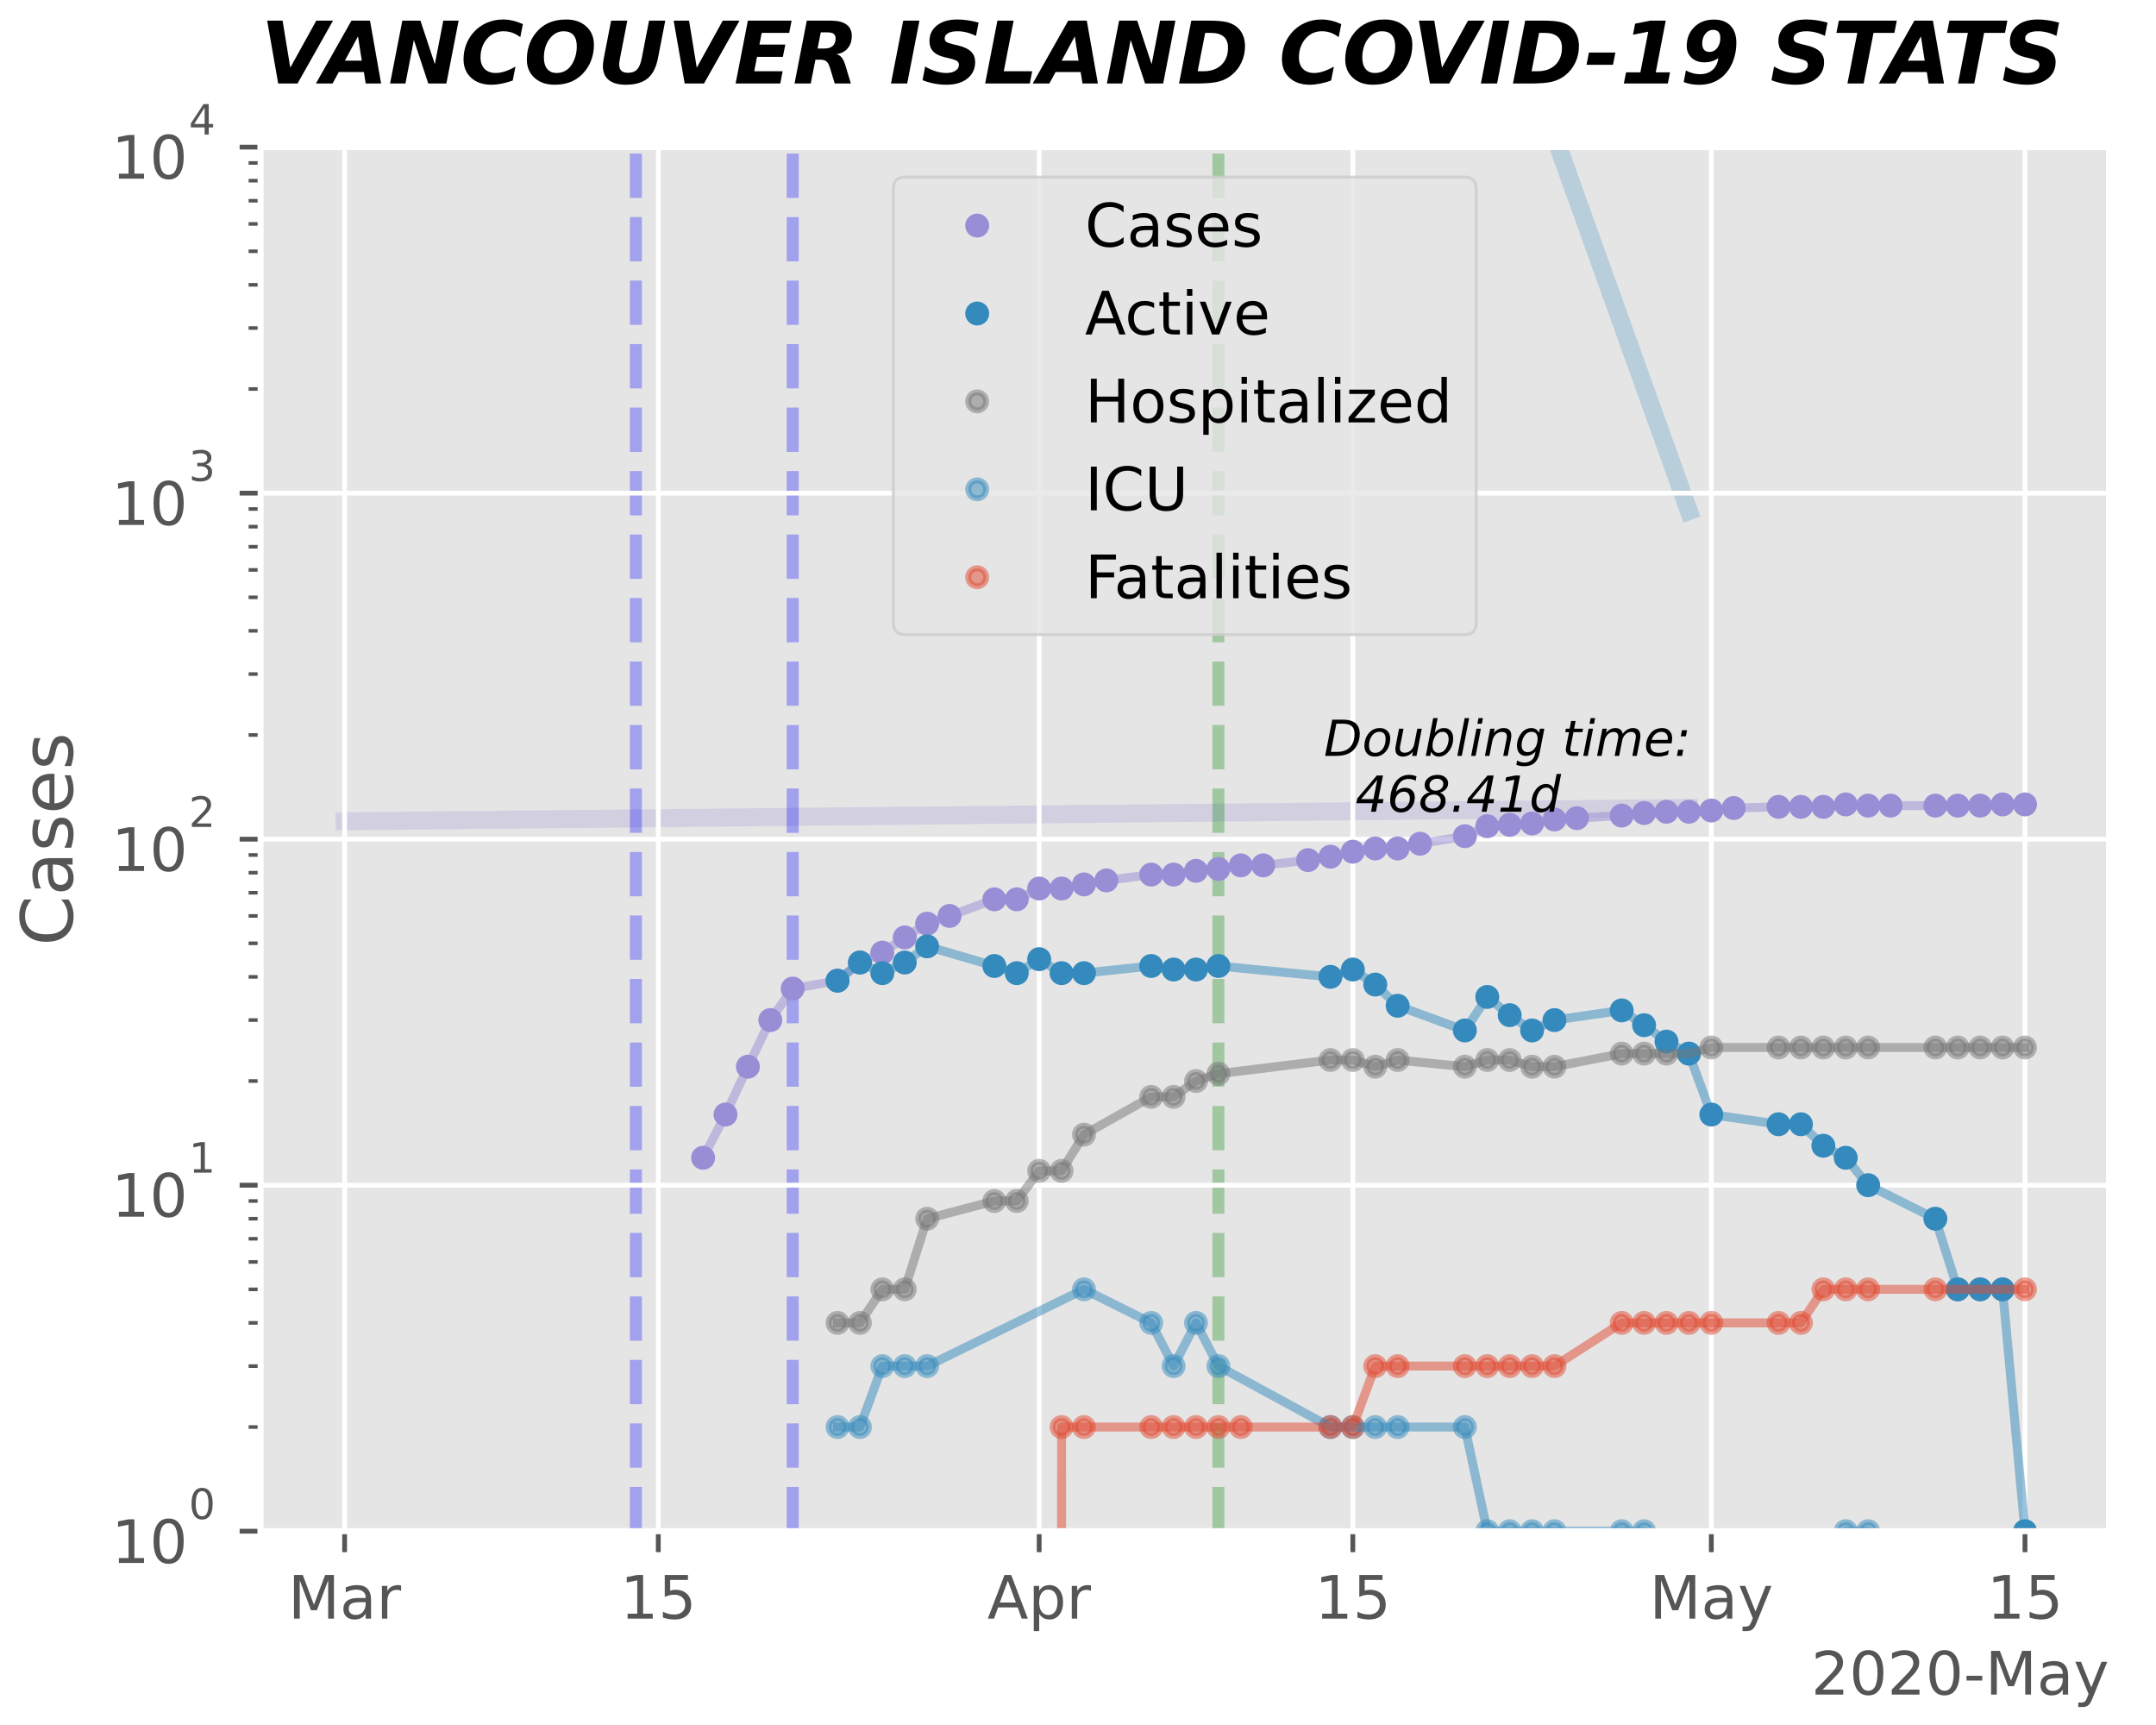 <?xml version="1.0" encoding="utf-8" standalone="no"?>
<!DOCTYPE svg PUBLIC "-//W3C//DTD SVG 1.1//EN"
  "http://www.w3.org/Graphics/SVG/1.1/DTD/svg11.dtd">
<!-- Created with matplotlib (https://matplotlib.org/) -->
<svg height="288pt" version="1.1" viewBox="0 0 360 288" width="360pt" xmlns="http://www.w3.org/2000/svg" xmlns:xlink="http://www.w3.org/1999/xlink">
 <defs>
  <style type="text/css">
*{stroke-linecap:butt;stroke-linejoin:round;}
  </style>
 </defs>
 <g id="figure_1">
  <g id="patch_1">
   <path d="M 0 288 
L 360 288 
L 360 0 
L 0 0 
z
" style="fill:#ffffff;"/>
  </g>
  <g id="axes_1">
   <g id="patch_2">
    <path d="M 43.514 255.644 
L 352.153 255.644 
L 352.153 24.564 
L 43.514 24.564 
z
" style="fill:#e5e5e5;"/>
   </g>
   <g id="line2d_1">
    <path clip-path="url(#pa8c7a24550)" d="M 57.543 137.124 
L 61.284 137.087 
L 65.025 137.05 
L 68.766 137.013 
L 72.507 136.975 
L 76.248 136.938 
L 79.989 136.901 
L 83.731 136.864 
L 87.472 136.827 
L 91.213 136.79 
L 94.954 136.753 
L 98.695 136.716 
L 102.436 136.678 
L 106.177 136.641 
L 109.918 136.604 
L 113.659 136.567 
L 117.4 136.53 
L 121.141 136.493 
L 124.882 136.456 
L 128.623 136.419 
L 132.364 136.381 
L 136.106 136.344 
L 139.847 136.307 
L 143.588 136.27 
L 147.329 136.233 
L 151.07 136.196 
L 154.811 136.159 
L 158.552 136.122 
L 162.293 136.084 
L 166.034 136.047 
L 169.775 136.01 
L 173.516 135.973 
L 177.257 135.936 
L 180.998 135.899 
L 184.74 135.862 
L 188.481 135.824 
L 192.222 135.787 
L 195.963 135.75 
L 199.704 135.713 
L 203.445 135.676 
L 207.186 135.639 
L 210.927 135.602 
L 214.668 135.565 
L 218.409 135.527 
L 222.15 135.49 
L 225.891 135.453 
L 229.632 135.416 
L 233.373 135.379 
L 237.115 135.342 
L 240.856 135.305 
L 244.597 135.268 
L 248.338 135.23 
L 252.079 135.193 
L 255.82 135.156 
L 259.561 135.119 
L 263.302 135.082 
L 267.043 135.045 
L 270.784 135.008 
L 274.525 134.971 
L 278.266 134.933 
L 282.007 134.896 
" style="fill:none;stroke:#988ed5;stroke-linecap:square;stroke-opacity:0.25;stroke-width:3;"/>
   </g>
   <g id="line2d_2">
    <path clip-path="url(#pa8c7a24550)" d="M 251.053 -1 
L 252.079 1.861 
L 255.82 12.296 
L 259.561 22.73 
L 263.302 33.164 
L 267.043 43.598 
L 270.784 54.033 
L 274.525 64.467 
L 278.266 74.901 
L 282.007 85.336 
" style="fill:none;stroke:#348abd;stroke-linecap:square;stroke-opacity:0.25;stroke-width:3;"/>
   </g>
   <g id="line2d_3">
    <path clip-path="url(#pa8c7a24550)" d="M 106.177 255.644 
L 106.177 24.564 
" style="fill:none;stroke:#0000ff;stroke-dasharray:7.4,3.2;stroke-dashoffset:0;stroke-opacity:0.3;stroke-width:2;"/>
   </g>
   <g id="line2d_4">
    <path clip-path="url(#pa8c7a24550)" d="M 132.364 255.644 
L 132.364 24.564 
" style="fill:none;stroke:#0000ff;stroke-dasharray:7.4,3.2;stroke-dashoffset:0;stroke-opacity:0.3;stroke-width:2;"/>
   </g>
   <g id="line2d_5">
    <path clip-path="url(#pa8c7a24550)" d="M 203.445 255.644 
L 203.445 24.564 
" style="fill:none;stroke:#008000;stroke-dasharray:7.4,3.2;stroke-dashoffset:0;stroke-opacity:0.3;stroke-width:2;"/>
   </g>
   <g id="matplotlib.axis_1">
    <g id="xtick_1">
     <g id="line2d_6">
      <path clip-path="url(#pa8c7a24550)" d="M 57.543 255.644 
L 57.543 24.564 
" style="fill:none;stroke:#ffffff;stroke-linecap:square;stroke-width:0.8;"/>
     </g>
     <g id="line2d_7">
      <defs>
       <path d="M 0 0 
L 0 3.5 
" id="mc18b87ffd2" style="stroke:#555555;stroke-width:0.8;"/>
      </defs>
      <g>
       <use style="fill:#555555;stroke:#555555;stroke-width:0.8;" x="57.543" xlink:href="#mc18b87ffd2" y="255.644"/>
      </g>
     </g>
     <g id="text_1">
      <!-- Mar -->
      <defs>
       <path d="M 9.812 72.906 
L 24.516 72.906 
L 43.109 23.297 
L 61.812 72.906 
L 76.516 72.906 
L 76.516 0 
L 66.891 0 
L 66.891 64.016 
L 48.094 14.016 
L 38.188 14.016 
L 19.391 64.016 
L 19.391 0 
L 9.812 0 
z
" id="BitstreamVeraSans-Roman-77"/>
       <path d="M 34.281 27.484 
Q 23.391 27.484 19.188 25 
Q 14.984 22.516 14.984 16.5 
Q 14.984 11.719 18.141 8.906 
Q 21.297 6.109 26.703 6.109 
Q 34.188 6.109 38.703 11.406 
Q 43.219 16.703 43.219 25.484 
L 43.219 27.484 
z
M 52.203 31.203 
L 52.203 0 
L 43.219 0 
L 43.219 8.297 
Q 40.141 3.328 35.547 0.953 
Q 30.953 -1.422 24.312 -1.422 
Q 15.922 -1.422 10.953 3.297 
Q 6 8.016 6 15.922 
Q 6 25.141 12.172 29.828 
Q 18.359 34.516 30.609 34.516 
L 43.219 34.516 
L 43.219 35.406 
Q 43.219 41.609 39.141 45 
Q 35.062 48.391 27.688 48.391 
Q 23 48.391 18.547 47.266 
Q 14.109 46.141 10.016 43.891 
L 10.016 52.203 
Q 14.938 54.109 19.578 55.047 
Q 24.219 56 28.609 56 
Q 40.484 56 46.344 49.844 
Q 52.203 43.703 52.203 31.203 
z
" id="BitstreamVeraSans-Roman-97"/>
       <path d="M 41.109 46.297 
Q 39.594 47.172 37.812 47.578 
Q 36.031 48 33.891 48 
Q 26.266 48 22.188 43.047 
Q 18.109 38.094 18.109 28.812 
L 18.109 0 
L 9.078 0 
L 9.078 54.688 
L 18.109 54.688 
L 18.109 46.188 
Q 20.953 51.172 25.484 53.578 
Q 30.031 56 36.531 56 
Q 37.453 56 38.578 55.875 
Q 39.703 55.766 41.062 55.516 
z
" id="BitstreamVeraSans-Roman-114"/>
      </defs>
      <g style="fill:#555555;" transform="translate(48.109 270.242)scale(0.1 -0.1)">
       <use xlink:href="#BitstreamVeraSans-Roman-77"/>
       <use x="86.279" xlink:href="#BitstreamVeraSans-Roman-97"/>
       <use x="147.559" xlink:href="#BitstreamVeraSans-Roman-114"/>
      </g>
     </g>
    </g>
    <g id="xtick_2">
     <g id="line2d_8">
      <path clip-path="url(#pa8c7a24550)" d="M 109.918 255.644 
L 109.918 24.564 
" style="fill:none;stroke:#ffffff;stroke-linecap:square;stroke-width:0.8;"/>
     </g>
     <g id="line2d_9">
      <g>
       <use style="fill:#555555;stroke:#555555;stroke-width:0.8;" x="109.918" xlink:href="#mc18b87ffd2" y="255.644"/>
      </g>
     </g>
     <g id="text_2">
      <!-- 15 -->
      <defs>
       <path d="M 12.406 8.297 
L 28.516 8.297 
L 28.516 63.922 
L 10.984 60.406 
L 10.984 69.391 
L 28.422 72.906 
L 38.281 72.906 
L 38.281 8.297 
L 54.391 8.297 
L 54.391 0 
L 12.406 0 
z
" id="BitstreamVeraSans-Roman-49"/>
       <path d="M 10.797 72.906 
L 49.516 72.906 
L 49.516 64.594 
L 19.828 64.594 
L 19.828 46.734 
Q 21.969 47.469 24.109 47.828 
Q 26.266 48.188 28.422 48.188 
Q 40.625 48.188 47.75 41.5 
Q 54.891 34.812 54.891 23.391 
Q 54.891 11.625 47.562 5.094 
Q 40.234 -1.422 26.906 -1.422 
Q 22.312 -1.422 17.547 -0.641 
Q 12.797 0.141 7.719 1.703 
L 7.719 11.625 
Q 12.109 9.234 16.797 8.062 
Q 21.484 6.891 26.703 6.891 
Q 35.156 6.891 40.078 11.328 
Q 45.016 15.766 45.016 23.391 
Q 45.016 31 40.078 35.438 
Q 35.156 39.891 26.703 39.891 
Q 22.75 39.891 18.812 39.016 
Q 14.891 38.141 10.797 36.281 
z
" id="BitstreamVeraSans-Roman-53"/>
      </defs>
      <g style="fill:#555555;" transform="translate(103.556 270.242)scale(0.1 -0.1)">
       <use xlink:href="#BitstreamVeraSans-Roman-49"/>
       <use x="63.623" xlink:href="#BitstreamVeraSans-Roman-53"/>
      </g>
     </g>
    </g>
    <g id="xtick_3">
     <g id="line2d_10">
      <path clip-path="url(#pa8c7a24550)" d="M 173.516 255.644 
L 173.516 24.564 
" style="fill:none;stroke:#ffffff;stroke-linecap:square;stroke-width:0.8;"/>
     </g>
     <g id="line2d_11">
      <g>
       <use style="fill:#555555;stroke:#555555;stroke-width:0.8;" x="173.516" xlink:href="#mc18b87ffd2" y="255.644"/>
      </g>
     </g>
     <g id="text_3">
      <!-- Apr -->
      <defs>
       <path d="M 34.188 63.188 
L 20.797 26.906 
L 47.609 26.906 
z
M 28.609 72.906 
L 39.797 72.906 
L 67.578 0 
L 57.328 0 
L 50.688 18.703 
L 17.828 18.703 
L 11.188 0 
L 0.781 0 
z
" id="BitstreamVeraSans-Roman-65"/>
       <path d="M 18.109 8.203 
L 18.109 -20.797 
L 9.078 -20.797 
L 9.078 54.688 
L 18.109 54.688 
L 18.109 46.391 
Q 20.953 51.266 25.266 53.625 
Q 29.594 56 35.594 56 
Q 45.562 56 51.781 48.094 
Q 58.016 40.188 58.016 27.297 
Q 58.016 14.406 51.781 6.484 
Q 45.562 -1.422 35.594 -1.422 
Q 29.594 -1.422 25.266 0.953 
Q 20.953 3.328 18.109 8.203 
z
M 48.688 27.297 
Q 48.688 37.203 44.609 42.844 
Q 40.531 48.484 33.406 48.484 
Q 26.266 48.484 22.188 42.844 
Q 18.109 37.203 18.109 27.297 
Q 18.109 17.391 22.188 11.75 
Q 26.266 6.109 33.406 6.109 
Q 40.531 6.109 44.609 11.75 
Q 48.688 17.391 48.688 27.297 
z
" id="BitstreamVeraSans-Roman-112"/>
      </defs>
      <g style="fill:#555555;" transform="translate(164.866 270.242)scale(0.1 -0.1)">
       <use xlink:href="#BitstreamVeraSans-Roman-65"/>
       <use x="68.408" xlink:href="#BitstreamVeraSans-Roman-112"/>
       <use x="131.885" xlink:href="#BitstreamVeraSans-Roman-114"/>
      </g>
     </g>
    </g>
    <g id="xtick_4">
     <g id="line2d_12">
      <path clip-path="url(#pa8c7a24550)" d="M 225.891 255.644 
L 225.891 24.564 
" style="fill:none;stroke:#ffffff;stroke-linecap:square;stroke-width:0.8;"/>
     </g>
     <g id="line2d_13">
      <g>
       <use style="fill:#555555;stroke:#555555;stroke-width:0.8;" x="225.891" xlink:href="#mc18b87ffd2" y="255.644"/>
      </g>
     </g>
     <g id="text_4">
      <!-- 15 -->
      <g style="fill:#555555;" transform="translate(219.529 270.242)scale(0.1 -0.1)">
       <use xlink:href="#BitstreamVeraSans-Roman-49"/>
       <use x="63.623" xlink:href="#BitstreamVeraSans-Roman-53"/>
      </g>
     </g>
    </g>
    <g id="xtick_5">
     <g id="line2d_14">
      <path clip-path="url(#pa8c7a24550)" d="M 285.749 255.644 
L 285.749 24.564 
" style="fill:none;stroke:#ffffff;stroke-linecap:square;stroke-width:0.8;"/>
     </g>
     <g id="line2d_15">
      <g>
       <use style="fill:#555555;stroke:#555555;stroke-width:0.8;" x="285.749" xlink:href="#mc18b87ffd2" y="255.644"/>
      </g>
     </g>
     <g id="text_5">
      <!-- May -->
      <defs>
       <path d="M 32.172 -5.078 
Q 28.375 -14.844 24.75 -17.812 
Q 21.141 -20.797 15.094 -20.797 
L 7.906 -20.797 
L 7.906 -13.281 
L 13.188 -13.281 
Q 16.891 -13.281 18.938 -11.516 
Q 21 -9.766 23.484 -3.219 
L 25.094 0.875 
L 2.984 54.688 
L 12.5 54.688 
L 29.594 11.922 
L 46.688 54.688 
L 56.203 54.688 
z
" id="BitstreamVeraSans-Roman-121"/>
      </defs>
      <g style="fill:#555555;" transform="translate(275.411 270.242)scale(0.1 -0.1)">
       <use xlink:href="#BitstreamVeraSans-Roman-77"/>
       <use x="86.279" xlink:href="#BitstreamVeraSans-Roman-97"/>
       <use x="147.559" xlink:href="#BitstreamVeraSans-Roman-121"/>
      </g>
     </g>
    </g>
    <g id="xtick_6">
     <g id="line2d_16">
      <path clip-path="url(#pa8c7a24550)" d="M 338.124 255.644 
L 338.124 24.564 
" style="fill:none;stroke:#ffffff;stroke-linecap:square;stroke-width:0.8;"/>
     </g>
     <g id="line2d_17">
      <g>
       <use style="fill:#555555;stroke:#555555;stroke-width:0.8;" x="338.124" xlink:href="#mc18b87ffd2" y="255.644"/>
      </g>
     </g>
     <g id="text_6">
      <!-- 15 -->
      <g style="fill:#555555;" transform="translate(331.761 270.242)scale(0.1 -0.1)">
       <use xlink:href="#BitstreamVeraSans-Roman-49"/>
       <use x="63.623" xlink:href="#BitstreamVeraSans-Roman-53"/>
      </g>
     </g>
    </g>
    <g id="text_7">
     <!-- 2020-May -->
     <defs>
      <path d="M 19.188 8.297 
L 53.609 8.297 
L 53.609 0 
L 7.328 0 
L 7.328 8.297 
Q 12.938 14.109 22.625 23.891 
Q 32.328 33.688 34.812 36.531 
Q 39.547 41.844 41.422 45.531 
Q 43.312 49.219 43.312 52.781 
Q 43.312 58.594 39.234 62.25 
Q 35.156 65.922 28.609 65.922 
Q 23.969 65.922 18.812 64.312 
Q 13.672 62.703 7.812 59.422 
L 7.812 69.391 
Q 13.766 71.781 18.938 73 
Q 24.125 74.219 28.422 74.219 
Q 39.75 74.219 46.484 68.547 
Q 53.219 62.891 53.219 53.422 
Q 53.219 48.922 51.531 44.891 
Q 49.859 40.875 45.406 35.406 
Q 44.188 33.984 37.641 27.219 
Q 31.109 20.453 19.188 8.297 
z
" id="BitstreamVeraSans-Roman-50"/>
      <path d="M 31.781 66.406 
Q 24.172 66.406 20.328 58.906 
Q 16.5 51.422 16.5 36.375 
Q 16.5 21.391 20.328 13.891 
Q 24.172 6.391 31.781 6.391 
Q 39.453 6.391 43.281 13.891 
Q 47.125 21.391 47.125 36.375 
Q 47.125 51.422 43.281 58.906 
Q 39.453 66.406 31.781 66.406 
z
M 31.781 74.219 
Q 44.047 74.219 50.516 64.516 
Q 56.984 54.828 56.984 36.375 
Q 56.984 17.969 50.516 8.266 
Q 44.047 -1.422 31.781 -1.422 
Q 19.531 -1.422 13.062 8.266 
Q 6.594 17.969 6.594 36.375 
Q 6.594 54.828 13.062 64.516 
Q 19.531 74.219 31.781 74.219 
z
" id="BitstreamVeraSans-Roman-48"/>
      <path d="M 4.891 31.391 
L 31.203 31.391 
L 31.203 23.391 
L 4.891 23.391 
z
" id="BitstreamVeraSans-Roman-45"/>
     </defs>
     <g style="fill:#555555;" transform="translate(302.42 282.92)scale(0.1 -0.1)">
      <use xlink:href="#BitstreamVeraSans-Roman-50"/>
      <use x="63.623" xlink:href="#BitstreamVeraSans-Roman-48"/>
      <use x="127.246" xlink:href="#BitstreamVeraSans-Roman-50"/>
      <use x="190.869" xlink:href="#BitstreamVeraSans-Roman-48"/>
      <use x="254.492" xlink:href="#BitstreamVeraSans-Roman-45"/>
      <use x="290.576" xlink:href="#BitstreamVeraSans-Roman-77"/>
      <use x="376.855" xlink:href="#BitstreamVeraSans-Roman-97"/>
      <use x="438.135" xlink:href="#BitstreamVeraSans-Roman-121"/>
     </g>
    </g>
   </g>
   <g id="matplotlib.axis_2">
    <g id="ytick_1">
     <g id="line2d_18">
      <path clip-path="url(#pa8c7a24550)" d="M 43.514 255.644 
L 352.153 255.644 
" style="fill:none;stroke:#ffffff;stroke-linecap:square;stroke-width:0.8;"/>
     </g>
     <g id="line2d_19">
      <defs>
       <path d="M 0 0 
L -3.5 0 
" id="m20e8130898" style="stroke:#555555;stroke-width:0.8;"/>
      </defs>
      <g>
       <use style="fill:#555555;stroke:#555555;stroke-width:0.8;" x="43.514" xlink:href="#m20e8130898" y="255.644"/>
      </g>
     </g>
     <g id="text_8">
      <!-- $\mathdefault{10^{0}}$ -->
      <g style="fill:#555555;" transform="translate(18.614 261.004)scale(0.1 -0.1)">
       <use transform="translate(0 0.547)" xlink:href="#BitstreamVeraSans-Roman-49"/>
       <use transform="translate(63.623 0.547)" xlink:href="#BitstreamVeraSans-Roman-48"/>
       <use transform="translate(129.084 74.047)scale(0.7)" xlink:href="#BitstreamVeraSans-Roman-48"/>
      </g>
     </g>
    </g>
    <g id="ytick_2">
     <g id="line2d_20">
      <path clip-path="url(#pa8c7a24550)" d="M 43.514 197.874 
L 352.153 197.874 
" style="fill:none;stroke:#ffffff;stroke-linecap:square;stroke-width:0.8;"/>
     </g>
     <g id="line2d_21">
      <g>
       <use style="fill:#555555;stroke:#555555;stroke-width:0.8;" x="43.514" xlink:href="#m20e8130898" y="197.874"/>
      </g>
     </g>
     <g id="text_9">
      <!-- $\mathdefault{10^{1}}$ -->
      <g style="fill:#555555;" transform="translate(18.614 203.184)scale(0.1 -0.1)">
       <use transform="translate(0 0.466)" xlink:href="#BitstreamVeraSans-Roman-49"/>
       <use transform="translate(63.623 0.466)" xlink:href="#BitstreamVeraSans-Roman-48"/>
       <use transform="translate(129.084 73.966)scale(0.7)" xlink:href="#BitstreamVeraSans-Roman-49"/>
      </g>
     </g>
    </g>
    <g id="ytick_3">
     <g id="line2d_22">
      <path clip-path="url(#pa8c7a24550)" d="M 43.514 140.104 
L 352.153 140.104 
" style="fill:none;stroke:#ffffff;stroke-linecap:square;stroke-width:0.8;"/>
     </g>
     <g id="line2d_23">
      <g>
       <use style="fill:#555555;stroke:#555555;stroke-width:0.8;" x="43.514" xlink:href="#m20e8130898" y="140.104"/>
      </g>
     </g>
     <g id="text_10">
      <!-- $\mathdefault{10^{2}}$ -->
      <g style="fill:#555555;" transform="translate(18.614 145.464)scale(0.1 -0.1)">
       <use transform="translate(0 0.547)" xlink:href="#BitstreamVeraSans-Roman-49"/>
       <use transform="translate(63.623 0.547)" xlink:href="#BitstreamVeraSans-Roman-48"/>
       <use transform="translate(129.084 74.047)scale(0.7)" xlink:href="#BitstreamVeraSans-Roman-50"/>
      </g>
     </g>
    </g>
    <g id="ytick_4">
     <g id="line2d_24">
      <path clip-path="url(#pa8c7a24550)" d="M 43.514 82.334 
L 352.153 82.334 
" style="fill:none;stroke:#ffffff;stroke-linecap:square;stroke-width:0.8;"/>
     </g>
     <g id="line2d_25">
      <g>
       <use style="fill:#555555;stroke:#555555;stroke-width:0.8;" x="43.514" xlink:href="#m20e8130898" y="82.334"/>
      </g>
     </g>
     <g id="text_11">
      <!-- $\mathdefault{10^{3}}$ -->
      <defs>
       <path d="M 40.578 39.312 
Q 47.656 37.797 51.625 33 
Q 55.609 28.219 55.609 21.188 
Q 55.609 10.406 48.188 4.484 
Q 40.766 -1.422 27.094 -1.422 
Q 22.516 -1.422 17.656 -0.516 
Q 12.797 0.391 7.625 2.203 
L 7.625 11.719 
Q 11.719 9.328 16.594 8.109 
Q 21.484 6.891 26.812 6.891 
Q 36.078 6.891 40.938 10.547 
Q 45.797 14.203 45.797 21.188 
Q 45.797 27.641 41.281 31.266 
Q 36.766 34.906 28.719 34.906 
L 20.219 34.906 
L 20.219 43.016 
L 29.109 43.016 
Q 36.375 43.016 40.234 45.922 
Q 44.094 48.828 44.094 54.297 
Q 44.094 59.906 40.109 62.906 
Q 36.141 65.922 28.719 65.922 
Q 24.656 65.922 20.016 65.031 
Q 15.375 64.156 9.812 62.312 
L 9.812 71.094 
Q 15.438 72.656 20.344 73.438 
Q 25.25 74.219 29.594 74.219 
Q 40.828 74.219 47.359 69.109 
Q 53.906 64.016 53.906 55.328 
Q 53.906 49.266 50.438 45.094 
Q 46.969 40.922 40.578 39.312 
z
" id="BitstreamVeraSans-Roman-51"/>
      </defs>
      <g style="fill:#555555;" transform="translate(18.614 87.694)scale(0.1 -0.1)">
       <use transform="translate(0 0.547)" xlink:href="#BitstreamVeraSans-Roman-49"/>
       <use transform="translate(63.623 0.547)" xlink:href="#BitstreamVeraSans-Roman-48"/>
       <use transform="translate(129.084 74.047)scale(0.7)" xlink:href="#BitstreamVeraSans-Roman-51"/>
      </g>
     </g>
    </g>
    <g id="ytick_5">
     <g id="line2d_26">
      <path clip-path="url(#pa8c7a24550)" d="M 43.514 24.564 
L 352.153 24.564 
" style="fill:none;stroke:#ffffff;stroke-linecap:square;stroke-width:0.8;"/>
     </g>
     <g id="line2d_27">
      <g>
       <use style="fill:#555555;stroke:#555555;stroke-width:0.8;" x="43.514" xlink:href="#m20e8130898" y="24.564"/>
      </g>
     </g>
     <g id="text_12">
      <!-- $\mathdefault{10^{4}}$ -->
      <defs>
       <path d="M 37.797 64.312 
L 12.891 25.391 
L 37.797 25.391 
z
M 35.203 72.906 
L 47.609 72.906 
L 47.609 25.391 
L 58.016 25.391 
L 58.016 17.188 
L 47.609 17.188 
L 47.609 0 
L 37.797 0 
L 37.797 17.188 
L 4.891 17.188 
L 4.891 26.703 
z
" id="BitstreamVeraSans-Roman-52"/>
      </defs>
      <g style="fill:#555555;" transform="translate(18.614 29.874)scale(0.1 -0.1)">
       <use transform="translate(0 0.466)" xlink:href="#BitstreamVeraSans-Roman-49"/>
       <use transform="translate(63.623 0.466)" xlink:href="#BitstreamVeraSans-Roman-48"/>
       <use transform="translate(129.084 73.966)scale(0.7)" xlink:href="#BitstreamVeraSans-Roman-52"/>
      </g>
     </g>
    </g>
    <g id="ytick_6">
     <g id="line2d_28">
      <defs>
       <path d="M 0 0 
L -2 0 
" id="m621b765353" style="stroke:#555555;stroke-width:0.6;"/>
      </defs>
      <g>
       <use style="fill:#555555;stroke:#555555;stroke-width:0.6;" x="43.514" xlink:href="#m621b765353" y="238.253"/>
      </g>
     </g>
    </g>
    <g id="ytick_7">
     <g id="line2d_29">
      <g>
       <use style="fill:#555555;stroke:#555555;stroke-width:0.6;" x="43.514" xlink:href="#m621b765353" y="228.08"/>
      </g>
     </g>
    </g>
    <g id="ytick_8">
     <g id="line2d_30">
      <g>
       <use style="fill:#555555;stroke:#555555;stroke-width:0.6;" x="43.514" xlink:href="#m621b765353" y="220.863"/>
      </g>
     </g>
    </g>
    <g id="ytick_9">
     <g id="line2d_31">
      <g>
       <use style="fill:#555555;stroke:#555555;stroke-width:0.6;" x="43.514" xlink:href="#m621b765353" y="215.264"/>
      </g>
     </g>
    </g>
    <g id="ytick_10">
     <g id="line2d_32">
      <g>
       <use style="fill:#555555;stroke:#555555;stroke-width:0.6;" x="43.514" xlink:href="#m621b765353" y="210.69"/>
      </g>
     </g>
    </g>
    <g id="ytick_11">
     <g id="line2d_33">
      <g>
       <use style="fill:#555555;stroke:#555555;stroke-width:0.6;" x="43.514" xlink:href="#m621b765353" y="206.822"/>
      </g>
     </g>
    </g>
    <g id="ytick_12">
     <g id="line2d_34">
      <g>
       <use style="fill:#555555;stroke:#555555;stroke-width:0.6;" x="43.514" xlink:href="#m621b765353" y="203.472"/>
      </g>
     </g>
    </g>
    <g id="ytick_13">
     <g id="line2d_35">
      <g>
       <use style="fill:#555555;stroke:#555555;stroke-width:0.6;" x="43.514" xlink:href="#m621b765353" y="200.517"/>
      </g>
     </g>
    </g>
    <g id="ytick_14">
     <g id="line2d_36">
      <g>
       <use style="fill:#555555;stroke:#555555;stroke-width:0.6;" x="43.514" xlink:href="#m621b765353" y="180.483"/>
      </g>
     </g>
    </g>
    <g id="ytick_15">
     <g id="line2d_37">
      <g>
       <use style="fill:#555555;stroke:#555555;stroke-width:0.6;" x="43.514" xlink:href="#m621b765353" y="170.31"/>
      </g>
     </g>
    </g>
    <g id="ytick_16">
     <g id="line2d_38">
      <g>
       <use style="fill:#555555;stroke:#555555;stroke-width:0.6;" x="43.514" xlink:href="#m621b765353" y="163.093"/>
      </g>
     </g>
    </g>
    <g id="ytick_17">
     <g id="line2d_39">
      <g>
       <use style="fill:#555555;stroke:#555555;stroke-width:0.6;" x="43.514" xlink:href="#m621b765353" y="157.494"/>
      </g>
     </g>
    </g>
    <g id="ytick_18">
     <g id="line2d_40">
      <g>
       <use style="fill:#555555;stroke:#555555;stroke-width:0.6;" x="43.514" xlink:href="#m621b765353" y="152.92"/>
      </g>
     </g>
    </g>
    <g id="ytick_19">
     <g id="line2d_41">
      <g>
       <use style="fill:#555555;stroke:#555555;stroke-width:0.6;" x="43.514" xlink:href="#m621b765353" y="149.052"/>
      </g>
     </g>
    </g>
    <g id="ytick_20">
     <g id="line2d_42">
      <g>
       <use style="fill:#555555;stroke:#555555;stroke-width:0.6;" x="43.514" xlink:href="#m621b765353" y="145.702"/>
      </g>
     </g>
    </g>
    <g id="ytick_21">
     <g id="line2d_43">
      <g>
       <use style="fill:#555555;stroke:#555555;stroke-width:0.6;" x="43.514" xlink:href="#m621b765353" y="142.747"/>
      </g>
     </g>
    </g>
    <g id="ytick_22">
     <g id="line2d_44">
      <g>
       <use style="fill:#555555;stroke:#555555;stroke-width:0.6;" x="43.514" xlink:href="#m621b765353" y="122.713"/>
      </g>
     </g>
    </g>
    <g id="ytick_23">
     <g id="line2d_45">
      <g>
       <use style="fill:#555555;stroke:#555555;stroke-width:0.6;" x="43.514" xlink:href="#m621b765353" y="112.54"/>
      </g>
     </g>
    </g>
    <g id="ytick_24">
     <g id="line2d_46">
      <g>
       <use style="fill:#555555;stroke:#555555;stroke-width:0.6;" x="43.514" xlink:href="#m621b765353" y="105.323"/>
      </g>
     </g>
    </g>
    <g id="ytick_25">
     <g id="line2d_47">
      <g>
       <use style="fill:#555555;stroke:#555555;stroke-width:0.6;" x="43.514" xlink:href="#m621b765353" y="99.724"/>
      </g>
     </g>
    </g>
    <g id="ytick_26">
     <g id="line2d_48">
      <g>
       <use style="fill:#555555;stroke:#555555;stroke-width:0.6;" x="43.514" xlink:href="#m621b765353" y="95.15"/>
      </g>
     </g>
    </g>
    <g id="ytick_27">
     <g id="line2d_49">
      <g>
       <use style="fill:#555555;stroke:#555555;stroke-width:0.6;" x="43.514" xlink:href="#m621b765353" y="91.282"/>
      </g>
     </g>
    </g>
    <g id="ytick_28">
     <g id="line2d_50">
      <g>
       <use style="fill:#555555;stroke:#555555;stroke-width:0.6;" x="43.514" xlink:href="#m621b765353" y="87.932"/>
      </g>
     </g>
    </g>
    <g id="ytick_29">
     <g id="line2d_51">
      <g>
       <use style="fill:#555555;stroke:#555555;stroke-width:0.6;" x="43.514" xlink:href="#m621b765353" y="84.977"/>
      </g>
     </g>
    </g>
    <g id="ytick_30">
     <g id="line2d_52">
      <g>
       <use style="fill:#555555;stroke:#555555;stroke-width:0.6;" x="43.514" xlink:href="#m621b765353" y="64.943"/>
      </g>
     </g>
    </g>
    <g id="ytick_31">
     <g id="line2d_53">
      <g>
       <use style="fill:#555555;stroke:#555555;stroke-width:0.6;" x="43.514" xlink:href="#m621b765353" y="54.77"/>
      </g>
     </g>
    </g>
    <g id="ytick_32">
     <g id="line2d_54">
      <g>
       <use style="fill:#555555;stroke:#555555;stroke-width:0.6;" x="43.514" xlink:href="#m621b765353" y="47.553"/>
      </g>
     </g>
    </g>
    <g id="ytick_33">
     <g id="line2d_55">
      <g>
       <use style="fill:#555555;stroke:#555555;stroke-width:0.6;" x="43.514" xlink:href="#m621b765353" y="41.954"/>
      </g>
     </g>
    </g>
    <g id="ytick_34">
     <g id="line2d_56">
      <g>
       <use style="fill:#555555;stroke:#555555;stroke-width:0.6;" x="43.514" xlink:href="#m621b765353" y="37.38"/>
      </g>
     </g>
    </g>
    <g id="ytick_35">
     <g id="line2d_57">
      <g>
       <use style="fill:#555555;stroke:#555555;stroke-width:0.6;" x="43.514" xlink:href="#m621b765353" y="33.512"/>
      </g>
     </g>
    </g>
    <g id="ytick_36">
     <g id="line2d_58">
      <g>
       <use style="fill:#555555;stroke:#555555;stroke-width:0.6;" x="43.514" xlink:href="#m621b765353" y="30.162"/>
      </g>
     </g>
    </g>
    <g id="ytick_37">
     <g id="line2d_59">
      <g>
       <use style="fill:#555555;stroke:#555555;stroke-width:0.6;" x="43.514" xlink:href="#m621b765353" y="27.207"/>
      </g>
     </g>
    </g>
    <g id="text_13">
     <!-- Cases -->
     <defs>
      <path d="M 64.406 67.281 
L 64.406 56.891 
Q 59.422 61.531 53.781 63.812 
Q 48.141 66.109 41.797 66.109 
Q 29.297 66.109 22.656 58.469 
Q 16.016 50.828 16.016 36.375 
Q 16.016 21.969 22.656 14.328 
Q 29.297 6.688 41.797 6.688 
Q 48.141 6.688 53.781 8.984 
Q 59.422 11.281 64.406 15.922 
L 64.406 5.609 
Q 59.234 2.094 53.438 0.328 
Q 47.656 -1.422 41.219 -1.422 
Q 24.656 -1.422 15.125 8.703 
Q 5.609 18.844 5.609 36.375 
Q 5.609 53.953 15.125 64.078 
Q 24.656 74.219 41.219 74.219 
Q 47.75 74.219 53.531 72.484 
Q 59.328 70.75 64.406 67.281 
z
" id="BitstreamVeraSans-Roman-67"/>
      <path d="M 44.281 53.078 
L 44.281 44.578 
Q 40.484 46.531 36.375 47.5 
Q 32.281 48.484 27.875 48.484 
Q 21.188 48.484 17.844 46.438 
Q 14.5 44.391 14.5 40.281 
Q 14.5 37.156 16.891 35.375 
Q 19.281 33.594 26.516 31.984 
L 29.594 31.297 
Q 39.156 29.25 43.188 25.516 
Q 47.219 21.781 47.219 15.094 
Q 47.219 7.469 41.188 3.016 
Q 35.156 -1.422 24.609 -1.422 
Q 20.219 -1.422 15.453 -0.562 
Q 10.688 0.297 5.422 2 
L 5.422 11.281 
Q 10.406 8.688 15.234 7.391 
Q 20.062 6.109 24.812 6.109 
Q 31.156 6.109 34.562 8.281 
Q 37.984 10.453 37.984 14.406 
Q 37.984 18.062 35.516 20.016 
Q 33.062 21.969 24.703 23.781 
L 21.578 24.516 
Q 13.234 26.266 9.516 29.906 
Q 5.812 33.547 5.812 39.891 
Q 5.812 47.609 11.281 51.797 
Q 16.75 56 26.812 56 
Q 31.781 56 36.172 55.266 
Q 40.578 54.547 44.281 53.078 
z
" id="BitstreamVeraSans-Roman-115"/>
      <path d="M 56.203 29.594 
L 56.203 25.203 
L 14.891 25.203 
Q 15.484 15.922 20.484 11.062 
Q 25.484 6.203 34.422 6.203 
Q 39.594 6.203 44.453 7.469 
Q 49.312 8.734 54.109 11.281 
L 54.109 2.781 
Q 49.266 0.734 44.188 -0.344 
Q 39.109 -1.422 33.891 -1.422 
Q 20.797 -1.422 13.156 6.188 
Q 5.516 13.812 5.516 26.812 
Q 5.516 40.234 12.766 48.109 
Q 20.016 56 32.328 56 
Q 43.359 56 49.781 48.891 
Q 56.203 41.797 56.203 29.594 
z
M 47.219 32.234 
Q 47.125 39.594 43.094 43.984 
Q 39.062 48.391 32.422 48.391 
Q 24.906 48.391 20.391 44.141 
Q 15.875 39.891 15.188 32.172 
z
" id="BitstreamVeraSans-Roman-101"/>
     </defs>
     <g style="fill:#555555;" transform="translate(12.118 157.913)rotate(-90)scale(0.12 -0.12)">
      <use xlink:href="#BitstreamVeraSans-Roman-67"/>
      <use x="69.824" xlink:href="#BitstreamVeraSans-Roman-97"/>
      <use x="131.104" xlink:href="#BitstreamVeraSans-Roman-115"/>
      <use x="183.203" xlink:href="#BitstreamVeraSans-Roman-101"/>
      <use x="244.727" xlink:href="#BitstreamVeraSans-Roman-115"/>
     </g>
    </g>
   </g>
   <g id="line2d_60">
    <defs>
     <path d="M 0 1.5 
C 0.398 1.5 0.779 1.342 1.061 1.061 
C 1.342 0.779 1.5 0.398 1.5 0 
C 1.5 -0.398 1.342 -0.779 1.061 -1.061 
C 0.779 -1.342 0.398 -1.5 0 -1.5 
C -0.398 -1.5 -0.779 -1.342 -1.061 -1.061 
C -1.342 -0.779 -1.5 -0.398 -1.5 0 
C -1.5 0.398 -1.342 0.779 -1.061 1.061 
C -0.779 1.342 -0.398 1.5 0 1.5 
z
" id="m0268bf6a6b" style="stroke:#777777;stroke-opacity:0.5;"/>
    </defs>
    <g clip-path="url(#pa8c7a24550)">
     <use style="fill:#777777;fill-opacity:0.5;stroke:#777777;stroke-opacity:0.5;" x="139.847" xlink:href="#m0268bf6a6b" y="220.863"/>
     <use style="fill:#777777;fill-opacity:0.5;stroke:#777777;stroke-opacity:0.5;" x="143.588" xlink:href="#m0268bf6a6b" y="220.863"/>
     <use style="fill:#777777;fill-opacity:0.5;stroke:#777777;stroke-opacity:0.5;" x="147.329" xlink:href="#m0268bf6a6b" y="215.264"/>
     <use style="fill:#777777;fill-opacity:0.5;stroke:#777777;stroke-opacity:0.5;" x="151.07" xlink:href="#m0268bf6a6b" y="215.264"/>
     <use style="fill:#777777;fill-opacity:0.5;stroke:#777777;stroke-opacity:0.5;" x="154.811" xlink:href="#m0268bf6a6b" y="203.472"/>
     <use style="fill:#777777;fill-opacity:0.5;stroke:#777777;stroke-opacity:0.5;" x="166.034" xlink:href="#m0268bf6a6b" y="200.517"/>
     <use style="fill:#777777;fill-opacity:0.5;stroke:#777777;stroke-opacity:0.5;" x="169.775" xlink:href="#m0268bf6a6b" y="200.517"/>
     <use style="fill:#777777;fill-opacity:0.5;stroke:#777777;stroke-opacity:0.5;" x="173.516" xlink:href="#m0268bf6a6b" y="195.482"/>
     <use style="fill:#777777;fill-opacity:0.5;stroke:#777777;stroke-opacity:0.5;" x="177.257" xlink:href="#m0268bf6a6b" y="195.482"/>
     <use style="fill:#777777;fill-opacity:0.5;stroke:#777777;stroke-opacity:0.5;" x="180.998" xlink:href="#m0268bf6a6b" y="189.432"/>
     <use style="fill:#777777;fill-opacity:0.5;stroke:#777777;stroke-opacity:0.5;" x="192.222" xlink:href="#m0268bf6a6b" y="183.126"/>
     <use style="fill:#777777;fill-opacity:0.5;stroke:#777777;stroke-opacity:0.5;" x="195.963" xlink:href="#m0268bf6a6b" y="183.126"/>
     <use style="fill:#777777;fill-opacity:0.5;stroke:#777777;stroke-opacity:0.5;" x="199.704" xlink:href="#m0268bf6a6b" y="180.483"/>
     <use style="fill:#777777;fill-opacity:0.5;stroke:#777777;stroke-opacity:0.5;" x="203.445" xlink:href="#m0268bf6a6b" y="179.259"/>
     <use style="fill:#777777;fill-opacity:0.5;stroke:#777777;stroke-opacity:0.5;" x="222.15" xlink:href="#m0268bf6a6b" y="176.977"/>
     <use style="fill:#777777;fill-opacity:0.5;stroke:#777777;stroke-opacity:0.5;" x="225.891" xlink:href="#m0268bf6a6b" y="176.977"/>
     <use style="fill:#777777;fill-opacity:0.5;stroke:#777777;stroke-opacity:0.5;" x="229.632" xlink:href="#m0268bf6a6b" y="178.092"/>
     <use style="fill:#777777;fill-opacity:0.5;stroke:#777777;stroke-opacity:0.5;" x="233.373" xlink:href="#m0268bf6a6b" y="176.977"/>
     <use style="fill:#777777;fill-opacity:0.5;stroke:#777777;stroke-opacity:0.5;" x="244.597" xlink:href="#m0268bf6a6b" y="178.092"/>
     <use style="fill:#777777;fill-opacity:0.5;stroke:#777777;stroke-opacity:0.5;" x="248.338" xlink:href="#m0268bf6a6b" y="176.977"/>
     <use style="fill:#777777;fill-opacity:0.5;stroke:#777777;stroke-opacity:0.5;" x="252.079" xlink:href="#m0268bf6a6b" y="176.977"/>
     <use style="fill:#777777;fill-opacity:0.5;stroke:#777777;stroke-opacity:0.5;" x="255.82" xlink:href="#m0268bf6a6b" y="178.092"/>
     <use style="fill:#777777;fill-opacity:0.5;stroke:#777777;stroke-opacity:0.5;" x="259.561" xlink:href="#m0268bf6a6b" y="178.092"/>
     <use style="fill:#777777;fill-opacity:0.5;stroke:#777777;stroke-opacity:0.5;" x="270.784" xlink:href="#m0268bf6a6b" y="175.909"/>
     <use style="fill:#777777;fill-opacity:0.5;stroke:#777777;stroke-opacity:0.5;" x="274.525" xlink:href="#m0268bf6a6b" y="175.909"/>
     <use style="fill:#777777;fill-opacity:0.5;stroke:#777777;stroke-opacity:0.5;" x="278.266" xlink:href="#m0268bf6a6b" y="175.909"/>
     <use style="fill:#777777;fill-opacity:0.5;stroke:#777777;stroke-opacity:0.5;" x="282.007" xlink:href="#m0268bf6a6b" y="175.909"/>
     <use style="fill:#777777;fill-opacity:0.5;stroke:#777777;stroke-opacity:0.5;" x="285.749" xlink:href="#m0268bf6a6b" y="174.885"/>
     <use style="fill:#777777;fill-opacity:0.5;stroke:#777777;stroke-opacity:0.5;" x="296.972" xlink:href="#m0268bf6a6b" y="174.885"/>
     <use style="fill:#777777;fill-opacity:0.5;stroke:#777777;stroke-opacity:0.5;" x="300.713" xlink:href="#m0268bf6a6b" y="174.885"/>
     <use style="fill:#777777;fill-opacity:0.5;stroke:#777777;stroke-opacity:0.5;" x="304.454" xlink:href="#m0268bf6a6b" y="174.885"/>
     <use style="fill:#777777;fill-opacity:0.5;stroke:#777777;stroke-opacity:0.5;" x="308.195" xlink:href="#m0268bf6a6b" y="174.885"/>
     <use style="fill:#777777;fill-opacity:0.5;stroke:#777777;stroke-opacity:0.5;" x="311.936" xlink:href="#m0268bf6a6b" y="174.885"/>
     <use style="fill:#777777;fill-opacity:0.5;stroke:#777777;stroke-opacity:0.5;" x="323.159" xlink:href="#m0268bf6a6b" y="174.885"/>
     <use style="fill:#777777;fill-opacity:0.5;stroke:#777777;stroke-opacity:0.5;" x="326.9" xlink:href="#m0268bf6a6b" y="174.885"/>
     <use style="fill:#777777;fill-opacity:0.5;stroke:#777777;stroke-opacity:0.5;" x="330.641" xlink:href="#m0268bf6a6b" y="174.885"/>
     <use style="fill:#777777;fill-opacity:0.5;stroke:#777777;stroke-opacity:0.5;" x="334.382" xlink:href="#m0268bf6a6b" y="174.885"/>
     <use style="fill:#777777;fill-opacity:0.5;stroke:#777777;stroke-opacity:0.5;" x="338.124" xlink:href="#m0268bf6a6b" y="174.885"/>
    </g>
   </g>
   <g id="line2d_61">
    <defs>
     <path d="M 0 1.5 
C 0.398 1.5 0.779 1.342 1.061 1.061 
C 1.342 0.779 1.5 0.398 1.5 0 
C 1.5 -0.398 1.342 -0.779 1.061 -1.061 
C 0.779 -1.342 0.398 -1.5 0 -1.5 
C -0.398 -1.5 -0.779 -1.342 -1.061 -1.061 
C -1.342 -0.779 -1.5 -0.398 -1.5 0 
C -1.5 0.398 -1.342 0.779 -1.061 1.061 
C -0.779 1.342 -0.398 1.5 0 1.5 
z
" id="m9394382a8a" style="stroke:#348abd;stroke-opacity:0.5;"/>
    </defs>
    <g clip-path="url(#pa8c7a24550)">
     <use style="fill:#348abd;fill-opacity:0.5;stroke:#348abd;stroke-opacity:0.5;" x="139.847" xlink:href="#m9394382a8a" y="238.253"/>
     <use style="fill:#348abd;fill-opacity:0.5;stroke:#348abd;stroke-opacity:0.5;" x="143.588" xlink:href="#m9394382a8a" y="238.253"/>
     <use style="fill:#348abd;fill-opacity:0.5;stroke:#348abd;stroke-opacity:0.5;" x="147.329" xlink:href="#m9394382a8a" y="228.08"/>
     <use style="fill:#348abd;fill-opacity:0.5;stroke:#348abd;stroke-opacity:0.5;" x="151.07" xlink:href="#m9394382a8a" y="228.08"/>
     <use style="fill:#348abd;fill-opacity:0.5;stroke:#348abd;stroke-opacity:0.5;" x="154.811" xlink:href="#m9394382a8a" y="228.08"/>
     <use style="fill:#348abd;fill-opacity:0.5;stroke:#348abd;stroke-opacity:0.5;" x="180.998" xlink:href="#m9394382a8a" y="215.264"/>
     <use style="fill:#348abd;fill-opacity:0.5;stroke:#348abd;stroke-opacity:0.5;" x="192.222" xlink:href="#m9394382a8a" y="220.863"/>
     <use style="fill:#348abd;fill-opacity:0.5;stroke:#348abd;stroke-opacity:0.5;" x="195.963" xlink:href="#m9394382a8a" y="228.08"/>
     <use style="fill:#348abd;fill-opacity:0.5;stroke:#348abd;stroke-opacity:0.5;" x="199.704" xlink:href="#m9394382a8a" y="220.863"/>
     <use style="fill:#348abd;fill-opacity:0.5;stroke:#348abd;stroke-opacity:0.5;" x="203.445" xlink:href="#m9394382a8a" y="228.08"/>
     <use style="fill:#348abd;fill-opacity:0.5;stroke:#348abd;stroke-opacity:0.5;" x="222.15" xlink:href="#m9394382a8a" y="238.253"/>
     <use style="fill:#348abd;fill-opacity:0.5;stroke:#348abd;stroke-opacity:0.5;" x="225.891" xlink:href="#m9394382a8a" y="238.253"/>
     <use style="fill:#348abd;fill-opacity:0.5;stroke:#348abd;stroke-opacity:0.5;" x="229.632" xlink:href="#m9394382a8a" y="238.253"/>
     <use style="fill:#348abd;fill-opacity:0.5;stroke:#348abd;stroke-opacity:0.5;" x="233.373" xlink:href="#m9394382a8a" y="238.253"/>
     <use style="fill:#348abd;fill-opacity:0.5;stroke:#348abd;stroke-opacity:0.5;" x="244.597" xlink:href="#m9394382a8a" y="238.253"/>
     <use style="fill:#348abd;fill-opacity:0.5;stroke:#348abd;stroke-opacity:0.5;" x="248.338" xlink:href="#m9394382a8a" y="255.644"/>
     <use style="fill:#348abd;fill-opacity:0.5;stroke:#348abd;stroke-opacity:0.5;" x="252.079" xlink:href="#m9394382a8a" y="255.644"/>
     <use style="fill:#348abd;fill-opacity:0.5;stroke:#348abd;stroke-opacity:0.5;" x="255.82" xlink:href="#m9394382a8a" y="255.644"/>
     <use style="fill:#348abd;fill-opacity:0.5;stroke:#348abd;stroke-opacity:0.5;" x="259.561" xlink:href="#m9394382a8a" y="255.644"/>
     <use style="fill:#348abd;fill-opacity:0.5;stroke:#348abd;stroke-opacity:0.5;" x="270.784" xlink:href="#m9394382a8a" y="255.644"/>
     <use style="fill:#348abd;fill-opacity:0.5;stroke:#348abd;stroke-opacity:0.5;" x="274.525" xlink:href="#m9394382a8a" y="255.644"/>
     <use style="fill:#348abd;fill-opacity:0.5;stroke:#348abd;stroke-opacity:0.5;" x="275.852" xlink:href="#m9394382a8a" y="20737"/>
     <use style="fill:#348abd;fill-opacity:0.5;stroke:#348abd;stroke-opacity:0.5;" x="306.869" xlink:href="#m9394382a8a" y="20737"/>
     <use style="fill:#348abd;fill-opacity:0.5;stroke:#348abd;stroke-opacity:0.5;" x="308.195" xlink:href="#m9394382a8a" y="255.644"/>
     <use style="fill:#348abd;fill-opacity:0.5;stroke:#348abd;stroke-opacity:0.5;" x="311.936" xlink:href="#m9394382a8a" y="255.644"/>
    </g>
   </g>
   <g id="line2d_62">
    <defs>
     <path d="M 0 1.5 
C 0.398 1.5 0.779 1.342 1.061 1.061 
C 1.342 0.779 1.5 0.398 1.5 0 
C 1.5 -0.398 1.342 -0.779 1.061 -1.061 
C 0.779 -1.342 0.398 -1.5 0 -1.5 
C -0.398 -1.5 -0.779 -1.342 -1.061 -1.061 
C -1.342 -0.779 -1.5 -0.398 -1.5 0 
C -1.5 0.398 -1.342 0.779 -1.061 1.061 
C -0.779 1.342 -0.398 1.5 0 1.5 
z
" id="mb1b0d81646" style="stroke:#e24a33;stroke-opacity:0.5;"/>
    </defs>
    <g clip-path="url(#pa8c7a24550)">
     <use style="fill:#e24a33;fill-opacity:0.5;stroke:#e24a33;stroke-opacity:0.5;" x="175.93" xlink:href="#mb1b0d81646" y="20737"/>
     <use style="fill:#e24a33;fill-opacity:0.5;stroke:#e24a33;stroke-opacity:0.5;" x="177.257" xlink:href="#mb1b0d81646" y="238.253"/>
     <use style="fill:#e24a33;fill-opacity:0.5;stroke:#e24a33;stroke-opacity:0.5;" x="180.998" xlink:href="#mb1b0d81646" y="238.253"/>
     <use style="fill:#e24a33;fill-opacity:0.5;stroke:#e24a33;stroke-opacity:0.5;" x="192.222" xlink:href="#mb1b0d81646" y="238.253"/>
     <use style="fill:#e24a33;fill-opacity:0.5;stroke:#e24a33;stroke-opacity:0.5;" x="195.963" xlink:href="#mb1b0d81646" y="238.253"/>
     <use style="fill:#e24a33;fill-opacity:0.5;stroke:#e24a33;stroke-opacity:0.5;" x="199.704" xlink:href="#mb1b0d81646" y="238.253"/>
     <use style="fill:#e24a33;fill-opacity:0.5;stroke:#e24a33;stroke-opacity:0.5;" x="203.445" xlink:href="#mb1b0d81646" y="238.253"/>
     <use style="fill:#e24a33;fill-opacity:0.5;stroke:#e24a33;stroke-opacity:0.5;" x="207.186" xlink:href="#mb1b0d81646" y="238.253"/>
     <use style="fill:#e24a33;fill-opacity:0.5;stroke:#e24a33;stroke-opacity:0.5;" x="222.15" xlink:href="#mb1b0d81646" y="238.253"/>
     <use style="fill:#e24a33;fill-opacity:0.5;stroke:#e24a33;stroke-opacity:0.5;" x="225.891" xlink:href="#mb1b0d81646" y="238.253"/>
     <use style="fill:#e24a33;fill-opacity:0.5;stroke:#e24a33;stroke-opacity:0.5;" x="229.632" xlink:href="#mb1b0d81646" y="228.08"/>
     <use style="fill:#e24a33;fill-opacity:0.5;stroke:#e24a33;stroke-opacity:0.5;" x="233.373" xlink:href="#mb1b0d81646" y="228.08"/>
     <use style="fill:#e24a33;fill-opacity:0.5;stroke:#e24a33;stroke-opacity:0.5;" x="244.597" xlink:href="#mb1b0d81646" y="228.08"/>
     <use style="fill:#e24a33;fill-opacity:0.5;stroke:#e24a33;stroke-opacity:0.5;" x="248.338" xlink:href="#mb1b0d81646" y="228.08"/>
     <use style="fill:#e24a33;fill-opacity:0.5;stroke:#e24a33;stroke-opacity:0.5;" x="252.079" xlink:href="#mb1b0d81646" y="228.08"/>
     <use style="fill:#e24a33;fill-opacity:0.5;stroke:#e24a33;stroke-opacity:0.5;" x="255.82" xlink:href="#mb1b0d81646" y="228.08"/>
     <use style="fill:#e24a33;fill-opacity:0.5;stroke:#e24a33;stroke-opacity:0.5;" x="259.561" xlink:href="#mb1b0d81646" y="228.08"/>
     <use style="fill:#e24a33;fill-opacity:0.5;stroke:#e24a33;stroke-opacity:0.5;" x="270.784" xlink:href="#mb1b0d81646" y="220.863"/>
     <use style="fill:#e24a33;fill-opacity:0.5;stroke:#e24a33;stroke-opacity:0.5;" x="274.525" xlink:href="#mb1b0d81646" y="220.863"/>
     <use style="fill:#e24a33;fill-opacity:0.5;stroke:#e24a33;stroke-opacity:0.5;" x="278.266" xlink:href="#mb1b0d81646" y="220.863"/>
     <use style="fill:#e24a33;fill-opacity:0.5;stroke:#e24a33;stroke-opacity:0.5;" x="282.007" xlink:href="#mb1b0d81646" y="220.863"/>
     <use style="fill:#e24a33;fill-opacity:0.5;stroke:#e24a33;stroke-opacity:0.5;" x="285.749" xlink:href="#mb1b0d81646" y="220.863"/>
     <use style="fill:#e24a33;fill-opacity:0.5;stroke:#e24a33;stroke-opacity:0.5;" x="296.972" xlink:href="#mb1b0d81646" y="220.863"/>
     <use style="fill:#e24a33;fill-opacity:0.5;stroke:#e24a33;stroke-opacity:0.5;" x="300.713" xlink:href="#mb1b0d81646" y="220.863"/>
     <use style="fill:#e24a33;fill-opacity:0.5;stroke:#e24a33;stroke-opacity:0.5;" x="304.454" xlink:href="#mb1b0d81646" y="215.264"/>
     <use style="fill:#e24a33;fill-opacity:0.5;stroke:#e24a33;stroke-opacity:0.5;" x="308.195" xlink:href="#mb1b0d81646" y="215.264"/>
     <use style="fill:#e24a33;fill-opacity:0.5;stroke:#e24a33;stroke-opacity:0.5;" x="311.936" xlink:href="#mb1b0d81646" y="215.264"/>
     <use style="fill:#e24a33;fill-opacity:0.5;stroke:#e24a33;stroke-opacity:0.5;" x="323.159" xlink:href="#mb1b0d81646" y="215.264"/>
     <use style="fill:#e24a33;fill-opacity:0.5;stroke:#e24a33;stroke-opacity:0.5;" x="326.9" xlink:href="#mb1b0d81646" y="215.264"/>
     <use style="fill:#e24a33;fill-opacity:0.5;stroke:#e24a33;stroke-opacity:0.5;" x="330.641" xlink:href="#mb1b0d81646" y="215.264"/>
     <use style="fill:#e24a33;fill-opacity:0.5;stroke:#e24a33;stroke-opacity:0.5;" x="334.382" xlink:href="#mb1b0d81646" y="215.264"/>
     <use style="fill:#e24a33;fill-opacity:0.5;stroke:#e24a33;stroke-opacity:0.5;" x="338.124" xlink:href="#mb1b0d81646" y="215.264"/>
    </g>
   </g>
   <g id="line2d_63">
    <path clip-path="url(#pa8c7a24550)" d="M 117.4 193.299 
L 121.141 186.082 
L 124.882 178.092 
L 128.623 170.31 
L 132.364 165.049 
L 139.847 163.728 
L 143.588 160.701 
L 147.329 159.046 
L 151.07 156.51 
L 154.811 154.207 
L 158.552 152.92 
L 166.034 150.151 
L 169.775 150.151 
L 173.516 148.345 
L 177.257 148.345 
L 180.998 147.658 
L 184.74 146.989 
L 192.222 146.018 
L 195.963 146.018 
L 199.704 145.39 
L 203.445 145.083 
L 207.186 144.478 
L 210.927 144.478 
L 218.409 143.598 
L 222.15 143.027 
L 225.891 142.196 
L 229.632 141.656 
L 233.373 141.656 
L 237.115 140.868 
L 244.597 139.607 
L 248.338 137.941 
L 252.079 137.712 
L 255.82 137.485 
L 259.561 136.816 
L 263.302 136.597 
L 270.784 136.164 
L 274.525 135.739 
L 278.266 135.529 
L 282.007 135.529 
L 285.749 135.321 
L 289.49 134.91 
L 296.972 134.707 
L 300.713 134.707 
L 304.454 134.707 
L 308.195 134.305 
L 311.936 134.505 
L 315.677 134.505 
L 323.159 134.505 
L 326.9 134.505 
L 330.641 134.505 
L 334.382 134.305 
L 338.124 134.305 
" style="fill:none;stroke:#988ed5;stroke-linecap:square;stroke-opacity:0.5;stroke-width:1.5;"/>
   </g>
   <g id="line2d_64">
    <defs>
     <path d="M 0 1.5 
C 0.398 1.5 0.779 1.342 1.061 1.061 
C 1.342 0.779 1.5 0.398 1.5 0 
C 1.5 -0.398 1.342 -0.779 1.061 -1.061 
C 0.779 -1.342 0.398 -1.5 0 -1.5 
C -0.398 -1.5 -0.779 -1.342 -1.061 -1.061 
C -1.342 -0.779 -1.5 -0.398 -1.5 0 
C -1.5 0.398 -1.342 0.779 -1.061 1.061 
C -0.779 1.342 -0.398 1.5 0 1.5 
z
" id="m9779c6ef22" style="stroke:#988ed5;"/>
    </defs>
    <g clip-path="url(#pa8c7a24550)">
     <use style="fill:#988ed5;stroke:#988ed5;" x="117.4" xlink:href="#m9779c6ef22" y="193.299"/>
     <use style="fill:#988ed5;stroke:#988ed5;" x="121.141" xlink:href="#m9779c6ef22" y="186.082"/>
     <use style="fill:#988ed5;stroke:#988ed5;" x="124.882" xlink:href="#m9779c6ef22" y="178.092"/>
     <use style="fill:#988ed5;stroke:#988ed5;" x="128.623" xlink:href="#m9779c6ef22" y="170.31"/>
     <use style="fill:#988ed5;stroke:#988ed5;" x="132.364" xlink:href="#m9779c6ef22" y="165.049"/>
     <use style="fill:#988ed5;stroke:#988ed5;" x="139.847" xlink:href="#m9779c6ef22" y="163.728"/>
     <use style="fill:#988ed5;stroke:#988ed5;" x="143.588" xlink:href="#m9779c6ef22" y="160.701"/>
     <use style="fill:#988ed5;stroke:#988ed5;" x="147.329" xlink:href="#m9779c6ef22" y="159.046"/>
     <use style="fill:#988ed5;stroke:#988ed5;" x="151.07" xlink:href="#m9779c6ef22" y="156.51"/>
     <use style="fill:#988ed5;stroke:#988ed5;" x="154.811" xlink:href="#m9779c6ef22" y="154.207"/>
     <use style="fill:#988ed5;stroke:#988ed5;" x="158.552" xlink:href="#m9779c6ef22" y="152.92"/>
     <use style="fill:#988ed5;stroke:#988ed5;" x="166.034" xlink:href="#m9779c6ef22" y="150.151"/>
     <use style="fill:#988ed5;stroke:#988ed5;" x="169.775" xlink:href="#m9779c6ef22" y="150.151"/>
     <use style="fill:#988ed5;stroke:#988ed5;" x="173.516" xlink:href="#m9779c6ef22" y="148.345"/>
     <use style="fill:#988ed5;stroke:#988ed5;" x="177.257" xlink:href="#m9779c6ef22" y="148.345"/>
     <use style="fill:#988ed5;stroke:#988ed5;" x="180.998" xlink:href="#m9779c6ef22" y="147.658"/>
     <use style="fill:#988ed5;stroke:#988ed5;" x="184.74" xlink:href="#m9779c6ef22" y="146.989"/>
     <use style="fill:#988ed5;stroke:#988ed5;" x="192.222" xlink:href="#m9779c6ef22" y="146.018"/>
     <use style="fill:#988ed5;stroke:#988ed5;" x="195.963" xlink:href="#m9779c6ef22" y="146.018"/>
     <use style="fill:#988ed5;stroke:#988ed5;" x="199.704" xlink:href="#m9779c6ef22" y="145.39"/>
     <use style="fill:#988ed5;stroke:#988ed5;" x="203.445" xlink:href="#m9779c6ef22" y="145.083"/>
     <use style="fill:#988ed5;stroke:#988ed5;" x="207.186" xlink:href="#m9779c6ef22" y="144.478"/>
     <use style="fill:#988ed5;stroke:#988ed5;" x="210.927" xlink:href="#m9779c6ef22" y="144.478"/>
     <use style="fill:#988ed5;stroke:#988ed5;" x="218.409" xlink:href="#m9779c6ef22" y="143.598"/>
     <use style="fill:#988ed5;stroke:#988ed5;" x="222.15" xlink:href="#m9779c6ef22" y="143.027"/>
     <use style="fill:#988ed5;stroke:#988ed5;" x="225.891" xlink:href="#m9779c6ef22" y="142.196"/>
     <use style="fill:#988ed5;stroke:#988ed5;" x="229.632" xlink:href="#m9779c6ef22" y="141.656"/>
     <use style="fill:#988ed5;stroke:#988ed5;" x="233.373" xlink:href="#m9779c6ef22" y="141.656"/>
     <use style="fill:#988ed5;stroke:#988ed5;" x="237.115" xlink:href="#m9779c6ef22" y="140.868"/>
     <use style="fill:#988ed5;stroke:#988ed5;" x="244.597" xlink:href="#m9779c6ef22" y="139.607"/>
     <use style="fill:#988ed5;stroke:#988ed5;" x="248.338" xlink:href="#m9779c6ef22" y="137.941"/>
     <use style="fill:#988ed5;stroke:#988ed5;" x="252.079" xlink:href="#m9779c6ef22" y="137.712"/>
     <use style="fill:#988ed5;stroke:#988ed5;" x="255.82" xlink:href="#m9779c6ef22" y="137.485"/>
     <use style="fill:#988ed5;stroke:#988ed5;" x="259.561" xlink:href="#m9779c6ef22" y="136.816"/>
     <use style="fill:#988ed5;stroke:#988ed5;" x="263.302" xlink:href="#m9779c6ef22" y="136.597"/>
     <use style="fill:#988ed5;stroke:#988ed5;" x="270.784" xlink:href="#m9779c6ef22" y="136.164"/>
     <use style="fill:#988ed5;stroke:#988ed5;" x="274.525" xlink:href="#m9779c6ef22" y="135.739"/>
     <use style="fill:#988ed5;stroke:#988ed5;" x="278.266" xlink:href="#m9779c6ef22" y="135.529"/>
     <use style="fill:#988ed5;stroke:#988ed5;" x="282.007" xlink:href="#m9779c6ef22" y="135.529"/>
     <use style="fill:#988ed5;stroke:#988ed5;" x="285.749" xlink:href="#m9779c6ef22" y="135.321"/>
     <use style="fill:#988ed5;stroke:#988ed5;" x="289.49" xlink:href="#m9779c6ef22" y="134.91"/>
     <use style="fill:#988ed5;stroke:#988ed5;" x="296.972" xlink:href="#m9779c6ef22" y="134.707"/>
     <use style="fill:#988ed5;stroke:#988ed5;" x="300.713" xlink:href="#m9779c6ef22" y="134.707"/>
     <use style="fill:#988ed5;stroke:#988ed5;" x="304.454" xlink:href="#m9779c6ef22" y="134.707"/>
     <use style="fill:#988ed5;stroke:#988ed5;" x="308.195" xlink:href="#m9779c6ef22" y="134.305"/>
     <use style="fill:#988ed5;stroke:#988ed5;" x="311.936" xlink:href="#m9779c6ef22" y="134.505"/>
     <use style="fill:#988ed5;stroke:#988ed5;" x="315.677" xlink:href="#m9779c6ef22" y="134.505"/>
     <use style="fill:#988ed5;stroke:#988ed5;" x="323.159" xlink:href="#m9779c6ef22" y="134.505"/>
     <use style="fill:#988ed5;stroke:#988ed5;" x="326.9" xlink:href="#m9779c6ef22" y="134.505"/>
     <use style="fill:#988ed5;stroke:#988ed5;" x="330.641" xlink:href="#m9779c6ef22" y="134.505"/>
     <use style="fill:#988ed5;stroke:#988ed5;" x="334.382" xlink:href="#m9779c6ef22" y="134.305"/>
     <use style="fill:#988ed5;stroke:#988ed5;" x="338.124" xlink:href="#m9779c6ef22" y="134.305"/>
    </g>
   </g>
   <g id="line2d_65">
    <path clip-path="url(#pa8c7a24550)" d="M 139.847 163.728 
L 143.588 160.701 
L 147.329 162.473 
L 151.07 160.701 
L 154.811 158.001 
L 166.034 161.278 
L 169.775 162.473 
L 173.516 160.137 
L 177.257 162.473 
L 180.998 162.473 
L 192.222 161.278 
L 195.963 161.868 
L 199.704 161.868 
L 203.445 161.278 
L 222.15 163.093 
L 225.891 161.868 
L 229.632 164.379 
L 233.373 167.919 
L 244.597 172.041 
L 248.338 166.443 
L 252.079 169.488 
L 255.82 172.041 
L 259.561 170.31 
L 270.784 168.691 
L 274.525 171.161 
L 278.266 173.901 
L 282.007 175.909 
L 285.749 186.082 
L 296.972 187.701 
L 300.713 187.701 
L 304.454 191.291 
L 308.195 193.299 
L 311.936 197.874 
L 323.159 203.472 
L 326.9 215.264 
L 330.641 215.264 
L 334.382 215.264 
L 338.124 255.644 
" style="fill:none;stroke:#348abd;stroke-linecap:square;stroke-opacity:0.5;stroke-width:1.5;"/>
   </g>
   <g id="line2d_66">
    <defs>
     <path d="M 0 1.5 
C 0.398 1.5 0.779 1.342 1.061 1.061 
C 1.342 0.779 1.5 0.398 1.5 0 
C 1.5 -0.398 1.342 -0.779 1.061 -1.061 
C 0.779 -1.342 0.398 -1.5 0 -1.5 
C -0.398 -1.5 -0.779 -1.342 -1.061 -1.061 
C -1.342 -0.779 -1.5 -0.398 -1.5 0 
C -1.5 0.398 -1.342 0.779 -1.061 1.061 
C -0.779 1.342 -0.398 1.5 0 1.5 
z
" id="m4f2255a68e" style="stroke:#348abd;"/>
    </defs>
    <g clip-path="url(#pa8c7a24550)">
     <use style="fill:#348abd;stroke:#348abd;" x="139.847" xlink:href="#m4f2255a68e" y="163.728"/>
     <use style="fill:#348abd;stroke:#348abd;" x="143.588" xlink:href="#m4f2255a68e" y="160.701"/>
     <use style="fill:#348abd;stroke:#348abd;" x="147.329" xlink:href="#m4f2255a68e" y="162.473"/>
     <use style="fill:#348abd;stroke:#348abd;" x="151.07" xlink:href="#m4f2255a68e" y="160.701"/>
     <use style="fill:#348abd;stroke:#348abd;" x="154.811" xlink:href="#m4f2255a68e" y="158.001"/>
     <use style="fill:#348abd;stroke:#348abd;" x="166.034" xlink:href="#m4f2255a68e" y="161.278"/>
     <use style="fill:#348abd;stroke:#348abd;" x="169.775" xlink:href="#m4f2255a68e" y="162.473"/>
     <use style="fill:#348abd;stroke:#348abd;" x="173.516" xlink:href="#m4f2255a68e" y="160.137"/>
     <use style="fill:#348abd;stroke:#348abd;" x="177.257" xlink:href="#m4f2255a68e" y="162.473"/>
     <use style="fill:#348abd;stroke:#348abd;" x="180.998" xlink:href="#m4f2255a68e" y="162.473"/>
     <use style="fill:#348abd;stroke:#348abd;" x="192.222" xlink:href="#m4f2255a68e" y="161.278"/>
     <use style="fill:#348abd;stroke:#348abd;" x="195.963" xlink:href="#m4f2255a68e" y="161.868"/>
     <use style="fill:#348abd;stroke:#348abd;" x="199.704" xlink:href="#m4f2255a68e" y="161.868"/>
     <use style="fill:#348abd;stroke:#348abd;" x="203.445" xlink:href="#m4f2255a68e" y="161.278"/>
     <use style="fill:#348abd;stroke:#348abd;" x="222.15" xlink:href="#m4f2255a68e" y="163.093"/>
     <use style="fill:#348abd;stroke:#348abd;" x="225.891" xlink:href="#m4f2255a68e" y="161.868"/>
     <use style="fill:#348abd;stroke:#348abd;" x="229.632" xlink:href="#m4f2255a68e" y="164.379"/>
     <use style="fill:#348abd;stroke:#348abd;" x="233.373" xlink:href="#m4f2255a68e" y="167.919"/>
     <use style="fill:#348abd;stroke:#348abd;" x="244.597" xlink:href="#m4f2255a68e" y="172.041"/>
     <use style="fill:#348abd;stroke:#348abd;" x="248.338" xlink:href="#m4f2255a68e" y="166.443"/>
     <use style="fill:#348abd;stroke:#348abd;" x="252.079" xlink:href="#m4f2255a68e" y="169.488"/>
     <use style="fill:#348abd;stroke:#348abd;" x="255.82" xlink:href="#m4f2255a68e" y="172.041"/>
     <use style="fill:#348abd;stroke:#348abd;" x="259.561" xlink:href="#m4f2255a68e" y="170.31"/>
     <use style="fill:#348abd;stroke:#348abd;" x="270.784" xlink:href="#m4f2255a68e" y="168.691"/>
     <use style="fill:#348abd;stroke:#348abd;" x="274.525" xlink:href="#m4f2255a68e" y="171.161"/>
     <use style="fill:#348abd;stroke:#348abd;" x="278.266" xlink:href="#m4f2255a68e" y="173.901"/>
     <use style="fill:#348abd;stroke:#348abd;" x="282.007" xlink:href="#m4f2255a68e" y="175.909"/>
     <use style="fill:#348abd;stroke:#348abd;" x="285.749" xlink:href="#m4f2255a68e" y="186.082"/>
     <use style="fill:#348abd;stroke:#348abd;" x="296.972" xlink:href="#m4f2255a68e" y="187.701"/>
     <use style="fill:#348abd;stroke:#348abd;" x="300.713" xlink:href="#m4f2255a68e" y="187.701"/>
     <use style="fill:#348abd;stroke:#348abd;" x="304.454" xlink:href="#m4f2255a68e" y="191.291"/>
     <use style="fill:#348abd;stroke:#348abd;" x="308.195" xlink:href="#m4f2255a68e" y="193.299"/>
     <use style="fill:#348abd;stroke:#348abd;" x="311.936" xlink:href="#m4f2255a68e" y="197.874"/>
     <use style="fill:#348abd;stroke:#348abd;" x="323.159" xlink:href="#m4f2255a68e" y="203.472"/>
     <use style="fill:#348abd;stroke:#348abd;" x="326.9" xlink:href="#m4f2255a68e" y="215.264"/>
     <use style="fill:#348abd;stroke:#348abd;" x="330.641" xlink:href="#m4f2255a68e" y="215.264"/>
     <use style="fill:#348abd;stroke:#348abd;" x="334.382" xlink:href="#m4f2255a68e" y="215.264"/>
     <use style="fill:#348abd;stroke:#348abd;" x="338.124" xlink:href="#m4f2255a68e" y="255.644"/>
    </g>
   </g>
   <g id="line2d_67">
    <path clip-path="url(#pa8c7a24550)" d="M 139.847 220.863 
L 143.588 220.863 
L 147.329 215.264 
L 151.07 215.264 
L 154.811 203.472 
L 166.034 200.517 
L 169.775 200.517 
L 173.516 195.482 
L 177.257 195.482 
L 180.998 189.432 
L 192.222 183.126 
L 195.963 183.126 
L 199.704 180.483 
L 203.445 179.259 
L 222.15 176.977 
L 225.891 176.977 
L 229.632 178.092 
L 233.373 176.977 
L 244.597 178.092 
L 248.338 176.977 
L 252.079 176.977 
L 255.82 178.092 
L 259.561 178.092 
L 270.784 175.909 
L 274.525 175.909 
L 278.266 175.909 
L 282.007 175.909 
L 285.749 174.885 
L 296.972 174.885 
L 300.713 174.885 
L 304.454 174.885 
L 308.195 174.885 
L 311.936 174.885 
L 323.159 174.885 
L 326.9 174.885 
L 330.641 174.885 
L 334.382 174.885 
L 338.124 174.885 
" style="fill:none;stroke:#777777;stroke-linecap:square;stroke-opacity:0.5;stroke-width:1.5;"/>
   </g>
   <g id="line2d_68">
    <path clip-path="url(#pa8c7a24550)" d="M 139.847 238.253 
L 143.588 238.253 
L 147.329 228.08 
L 151.07 228.08 
L 154.811 228.08 
L 180.998 215.264 
L 192.222 220.863 
L 195.963 228.08 
L 199.704 220.863 
L 203.445 228.08 
L 222.15 238.253 
L 225.891 238.253 
L 229.632 238.253 
L 233.373 238.253 
L 244.597 238.253 
L 248.338 255.644 
L 252.079 255.644 
L 255.82 255.644 
L 259.561 255.644 
L 270.784 255.644 
L 274.525 255.644 
L 274.527 289 
M 308.193 289 
L 308.195 255.644 
L 311.936 255.644 
L 311.943 289 
" style="fill:none;stroke:#348abd;stroke-linecap:square;stroke-opacity:0.5;stroke-width:1.5;"/>
   </g>
   <g id="line2d_69">
    <path clip-path="url(#pa8c7a24550)" d="M 177.254 289 
L 177.257 238.253 
L 180.998 238.253 
L 192.222 238.253 
L 195.963 238.253 
L 199.704 238.253 
L 203.445 238.253 
L 207.186 238.253 
L 222.15 238.253 
L 225.891 238.253 
L 229.632 228.08 
L 233.373 228.08 
L 244.597 228.08 
L 248.338 228.08 
L 252.079 228.08 
L 255.82 228.08 
L 259.561 228.08 
L 270.784 220.863 
L 274.525 220.863 
L 278.266 220.863 
L 282.007 220.863 
L 285.749 220.863 
L 296.972 220.863 
L 300.713 220.863 
L 304.454 215.264 
L 308.195 215.264 
L 311.936 215.264 
L 323.159 215.264 
L 326.9 215.264 
L 330.641 215.264 
L 334.382 215.264 
L 338.124 215.264 
" style="fill:none;stroke:#e24a33;stroke-linecap:square;stroke-opacity:0.5;stroke-width:1.5;"/>
   </g>
   <g id="line2d_70">
    <path clip-path="url(#pa8c7a24550)" style="fill:none;stroke:#e24a33;stroke-linecap:square;stroke-width:1.5;"/>
   </g>
   <g id="patch_3">
    <path d="M 43.514 255.644 
L 43.514 24.564 
" style="fill:none;stroke:#ffffff;stroke-linecap:square;stroke-linejoin:miter;"/>
   </g>
   <g id="patch_4">
    <path d="M 352.153 255.644 
L 352.153 24.564 
" style="fill:none;stroke:#ffffff;stroke-linecap:square;stroke-linejoin:miter;"/>
   </g>
   <g id="patch_5">
    <path d="M 43.514 255.644 
L 352.153 255.644 
" style="fill:none;stroke:#ffffff;stroke-linecap:square;stroke-linejoin:miter;"/>
   </g>
   <g id="patch_6">
    <path d="M 43.514 24.564 
L 352.153 24.564 
" style="fill:none;stroke:#ffffff;stroke-linecap:square;stroke-linejoin:miter;"/>
   </g>
   <g id="text_14">
    <!--  Doubling time:  -->
    <defs>
     <path id="BitstreamVeraSans-Oblique-32"/>
     <path d="M 16.891 72.906 
L 38.094 72.906 
Q 54.984 72.906 63.594 65.75 
Q 72.219 58.594 72.219 44.484 
Q 72.219 35.156 68.938 26.531 
Q 65.672 17.922 59.906 12.016 
Q 54.109 5.953 45.172 2.969 
Q 36.234 0 24.031 0 
L 2.688 0 
z
M 25.203 64.797 
L 14.203 8.109 
L 27.094 8.109 
Q 43.656 8.109 52.734 17.625 
Q 61.812 27.156 61.812 44.484 
Q 61.812 54.984 55.953 59.891 
Q 50.094 64.797 37.594 64.797 
z
" id="BitstreamVeraSans-Oblique-68"/>
     <path d="M 25.391 -1.422 
Q 15.766 -1.422 10.172 4.516 
Q 4.594 10.453 4.594 20.703 
Q 4.594 26.656 6.516 32.828 
Q 8.453 39.016 11.531 43.219 
Q 16.359 49.75 22.312 52.875 
Q 28.266 56 35.797 56 
Q 45.125 56 50.859 50.188 
Q 56.594 44.391 56.594 35.016 
Q 56.594 28.516 54.688 22.062 
Q 52.781 15.625 49.703 11.375 
Q 44.922 4.828 38.969 1.703 
Q 33.016 -1.422 25.391 -1.422 
z
M 13.922 21 
Q 13.922 13.578 17.016 9.891 
Q 20.125 6.203 26.422 6.203 
Q 35.453 6.203 41.375 14.078 
Q 47.312 21.969 47.312 34.078 
Q 47.312 41.156 44.141 44.766 
Q 40.969 48.391 34.812 48.391 
Q 29.734 48.391 25.781 46.016 
Q 21.828 43.656 18.703 38.812 
Q 16.406 35.203 15.156 30.562 
Q 13.922 25.922 13.922 21 
z
" id="BitstreamVeraSans-Oblique-111"/>
     <path d="M 6.688 21.688 
L 13.094 54.688 
L 22.125 54.688 
L 15.719 22.016 
Q 15.234 19.625 15.016 17.922 
Q 14.797 16.219 14.797 15.094 
Q 14.797 10.938 17.328 8.656 
Q 19.875 6.391 24.516 6.391 
Q 31.734 6.391 37 11.266 
Q 42.281 16.156 43.891 24.422 
L 49.906 54.688 
L 58.891 54.688 
L 48.297 0 
L 39.312 0 
L 41.109 8.594 
Q 37.312 3.812 32.062 1.188 
Q 26.812 -1.422 20.906 -1.422 
Q 13.719 -1.422 9.719 2.516 
Q 5.719 6.453 5.719 13.484 
Q 5.719 14.938 5.953 17.141 
Q 6.203 19.344 6.688 21.688 
z
" id="BitstreamVeraSans-Oblique-117"/>
     <path d="M 49.516 33.406 
Q 49.516 40.484 46.266 44.484 
Q 43.016 48.484 37.312 48.484 
Q 33.156 48.484 29.516 46.453 
Q 25.875 44.438 23.188 40.578 
Q 20.359 36.531 18.719 31.172 
Q 17.094 25.828 17.094 20.516 
Q 17.094 13.766 20.281 9.938 
Q 23.484 6.109 29.109 6.109 
Q 33.344 6.109 36.953 8.078 
Q 40.578 10.062 43.312 13.922 
Q 46.094 17.922 47.797 23.234 
Q 49.516 28.562 49.516 33.406 
z
M 21.578 46.391 
Q 24.906 50.875 29.906 53.438 
Q 34.906 56 40.375 56 
Q 48.781 56 53.734 50.328 
Q 58.688 44.672 58.688 35.016 
Q 58.688 27.094 55.781 19.672 
Q 52.875 12.25 47.516 6.5 
Q 44 2.688 39.406 0.625 
Q 34.812 -1.422 29.781 -1.422 
Q 24.469 -1.422 20.562 1.016 
Q 16.656 3.469 14.203 8.297 
L 12.594 0 
L 3.609 0 
L 18.406 75.984 
L 27.391 75.984 
z
" id="BitstreamVeraSans-Oblique-98"/>
     <path d="M 18.312 75.984 
L 27.297 75.984 
L 12.5 0 
L 3.516 0 
z
" id="BitstreamVeraSans-Oblique-108"/>
     <path d="M 18.312 75.984 
L 27.297 75.984 
L 25.094 64.594 
L 16.109 64.594 
z
M 14.203 54.688 
L 23.188 54.688 
L 12.5 0 
L 3.516 0 
z
" id="BitstreamVeraSans-Oblique-105"/>
     <path d="M 55.719 33.016 
L 49.312 0 
L 40.281 0 
L 46.688 32.672 
Q 47.125 34.969 47.359 36.719 
Q 47.609 38.484 47.609 39.5 
Q 47.609 43.609 45.016 45.891 
Q 42.438 48.188 37.797 48.188 
Q 30.562 48.188 25.344 43.375 
Q 20.125 38.578 18.5 30.328 
L 12.5 0 
L 3.516 0 
L 14.109 54.688 
L 23.094 54.688 
L 21.297 46.094 
Q 25.047 50.828 30.312 53.406 
Q 35.594 56 41.406 56 
Q 48.641 56 52.609 52.094 
Q 56.594 48.188 56.594 41.109 
Q 56.594 39.359 56.375 37.359 
Q 56.156 35.359 55.719 33.016 
z
" id="BitstreamVeraSans-Oblique-110"/>
     <path d="M 59.625 54.688 
L 50.297 6.781 
Q 47.609 -7.125 40.016 -13.953 
Q 32.422 -20.797 19.578 -20.797 
Q 14.844 -20.797 10.781 -20.094 
Q 6.734 -19.391 3.219 -17.922 
L 4.891 -9.188 
Q 8.203 -11.328 11.906 -12.344 
Q 15.625 -13.375 19.828 -13.375 
Q 28.375 -13.375 33.859 -8.703 
Q 39.359 -4.047 41.109 4.688 
L 41.891 8.797 
Q 38.141 4.5 33.156 2.25 
Q 28.172 0 22.406 0 
Q 14.109 0 9.344 5.484 
Q 4.594 10.984 4.594 20.609 
Q 4.594 28.172 7.469 35.422 
Q 10.359 42.672 15.578 48.297 
Q 19.047 52 23.656 54 
Q 28.266 56 33.297 56 
Q 38.812 56 42.906 53.438 
Q 47.016 50.875 49.031 46.188 
L 50.594 54.688 
z
M 46.094 34.625 
Q 46.094 41.266 42.969 44.875 
Q 39.844 48.484 34.078 48.484 
Q 30.516 48.484 27.297 47.062 
Q 24.078 45.656 21.781 43.109 
Q 18.062 38.922 15.984 33.234 
Q 13.922 27.547 13.922 21.484 
Q 13.922 14.75 17.062 11.125 
Q 20.219 7.516 26.125 7.516 
Q 34.672 7.516 40.375 15.25 
Q 46.094 23 46.094 34.625 
z
" id="BitstreamVeraSans-Oblique-103"/>
     <path d="M 42.281 54.688 
L 40.922 47.703 
L 23 47.703 
L 17.188 18.016 
Q 16.891 16.359 16.75 15.234 
Q 16.609 14.109 16.609 13.484 
Q 16.609 10.359 18.484 8.938 
Q 20.359 7.516 24.516 7.516 
L 33.594 7.516 
L 32.078 0 
L 23.484 0 
Q 15.484 0 11.547 3.125 
Q 7.625 6.25 7.625 12.594 
Q 7.625 13.719 7.766 15.062 
Q 7.906 16.406 8.203 18.016 
L 14.016 47.703 
L 6.391 47.703 
L 7.812 54.688 
L 15.281 54.688 
L 18.312 70.219 
L 27.297 70.219 
L 24.312 54.688 
z
" id="BitstreamVeraSans-Oblique-116"/>
     <path d="M 89.797 33.016 
L 83.406 0 
L 74.422 0 
L 80.719 32.719 
Q 81.109 34.812 81.297 36.328 
Q 81.5 37.844 81.5 38.922 
Q 81.5 43.312 79.047 45.75 
Q 76.609 48.188 72.219 48.188 
Q 65.672 48.188 60.547 43.281 
Q 55.422 38.375 53.906 30.516 
L 47.906 0 
L 38.922 0 
L 45.312 32.719 
Q 45.703 34.516 45.891 36.047 
Q 46.094 37.594 46.094 38.812 
Q 46.094 43.266 43.656 45.719 
Q 41.219 48.188 36.922 48.188 
Q 30.281 48.188 25.141 43.281 
Q 20.016 38.375 18.5 30.516 
L 12.5 0 
L 3.516 0 
L 14.203 54.688 
L 23.188 54.688 
L 21.484 46.188 
Q 25.141 50.984 30.047 53.484 
Q 34.969 56 40.578 56 
Q 46.531 56 50.359 52.875 
Q 54.203 49.75 54.984 44.188 
Q 59.078 49.953 64.469 52.969 
Q 69.875 56 75.875 56 
Q 82.906 56 86.734 51.953 
Q 90.578 47.906 90.578 40.484 
Q 90.578 38.875 90.375 36.938 
Q 90.188 35.016 89.797 33.016 
z
" id="BitstreamVeraSans-Oblique-109"/>
     <path d="M 48.094 32.234 
Q 48.25 33.016 48.312 33.844 
Q 48.391 34.672 48.391 35.5 
Q 48.391 41.453 44.891 44.922 
Q 41.406 48.391 35.406 48.391 
Q 28.719 48.391 23.578 44.156 
Q 18.453 39.938 15.828 32.172 
z
M 55.906 25.203 
L 14.109 25.203 
Q 13.812 23.344 13.719 22.266 
Q 13.625 21.188 13.625 20.406 
Q 13.625 13.625 17.797 9.906 
Q 21.969 6.203 29.594 6.203 
Q 35.453 6.203 40.672 7.516 
Q 45.906 8.844 50.391 11.375 
L 48.688 2.484 
Q 43.844 0.531 38.688 -0.438 
Q 33.547 -1.422 28.219 -1.422 
Q 16.844 -1.422 10.719 4.016 
Q 4.594 9.469 4.594 19.484 
Q 4.594 28.031 7.641 35.375 
Q 10.688 42.719 16.609 48.484 
Q 20.406 52.094 25.656 54.047 
Q 30.906 56 36.812 56 
Q 46.094 56 51.578 50.438 
Q 57.078 44.875 57.078 35.5 
Q 57.078 33.25 56.781 30.688 
Q 56.5 28.125 55.906 25.203 
z
" id="BitstreamVeraSans-Oblique-101"/>
     <path d="M 15.281 51.703 
L 25.594 51.703 
L 23.188 39.312 
L 12.891 39.312 
z
M 7.625 12.406 
L 17.922 12.406 
L 15.484 0 
L 5.172 0 
z
" id="BitstreamVeraSans-Oblique-58"/>
    </defs>
    <g transform="translate(218.409 126.2)scale(0.083 -0.083)">
     <use xlink:href="#BitstreamVeraSans-Oblique-32"/>
     <use x="31.787" xlink:href="#BitstreamVeraSans-Oblique-68"/>
     <use x="108.789" xlink:href="#BitstreamVeraSans-Oblique-111"/>
     <use x="169.971" xlink:href="#BitstreamVeraSans-Oblique-117"/>
     <use x="233.35" xlink:href="#BitstreamVeraSans-Oblique-98"/>
     <use x="296.826" xlink:href="#BitstreamVeraSans-Oblique-108"/>
     <use x="324.609" xlink:href="#BitstreamVeraSans-Oblique-105"/>
     <use x="352.393" xlink:href="#BitstreamVeraSans-Oblique-110"/>
     <use x="415.771" xlink:href="#BitstreamVeraSans-Oblique-103"/>
     <use x="479.248" xlink:href="#BitstreamVeraSans-Oblique-32"/>
     <use x="511.035" xlink:href="#BitstreamVeraSans-Oblique-116"/>
     <use x="550.244" xlink:href="#BitstreamVeraSans-Oblique-105"/>
     <use x="578.027" xlink:href="#BitstreamVeraSans-Oblique-109"/>
     <use x="675.439" xlink:href="#BitstreamVeraSans-Oblique-101"/>
     <use x="736.963" xlink:href="#BitstreamVeraSans-Oblique-58"/>
     <use x="770.654" xlink:href="#BitstreamVeraSans-Oblique-32"/>
    </g>
    <!--    468.41d  -->
    <defs>
     <path d="M 43.016 72.906 
L 55.422 72.906 
L 46.094 25.391 
L 56.5 25.391 
L 54.891 17.188 
L 44.484 17.188 
L 41.219 0 
L 31.391 0 
L 34.719 17.188 
L 1.812 17.188 
L 3.719 26.703 
z
M 43.891 64.312 
L 11.375 25.391 
L 36.281 25.391 
z
" id="BitstreamVeraSans-Oblique-52"/>
     <path d="M 45.906 27 
Q 45.906 33.203 42.719 36.781 
Q 39.547 40.375 34.078 40.375 
Q 26.516 40.375 21.359 34.547 
Q 16.219 28.719 16.219 20.125 
Q 16.219 13.672 19.359 10.031 
Q 22.516 6.391 28.078 6.391 
Q 35.688 6.391 40.797 12.375 
Q 45.906 18.359 45.906 27 
z
M 59.188 71.188 
L 57.516 62.203 
Q 54.688 64.062 51.016 65.031 
Q 47.359 66.016 43.219 66.016 
Q 33.109 66.016 26.969 59.672 
Q 20.844 53.328 17.828 39.797 
Q 21.391 43.953 26.094 46.062 
Q 30.812 48.188 36.281 48.188 
Q 45.219 48.188 50.516 43.031 
Q 55.812 37.891 55.812 29.203 
Q 55.812 22.078 53.203 15.938 
Q 50.594 9.812 45.609 5.172 
Q 42.188 2 37.641 0.281 
Q 33.109 -1.422 27.984 -1.422 
Q 17.922 -1.422 12.109 4.969 
Q 6.297 11.375 6.297 22.516 
Q 6.297 32.859 8.953 42.453 
Q 11.625 52.047 16.406 59.078 
Q 21.438 66.5 28.594 70.359 
Q 35.75 74.219 44.391 74.219 
Q 48.188 74.219 51.891 73.453 
Q 55.609 72.703 59.188 71.188 
z
" id="BitstreamVeraSans-Oblique-54"/>
     <path d="M 44.484 22.125 
Q 44.484 27.641 40.625 31.125 
Q 36.766 34.625 30.516 34.625 
Q 22.906 34.625 17.938 30.047 
Q 12.984 25.484 12.984 18.5 
Q 12.984 12.938 16.766 9.656 
Q 20.562 6.391 27 6.391 
Q 34.672 6.391 39.578 10.828 
Q 44.484 15.281 44.484 22.125 
z
M 49.516 56.109 
Q 49.516 60.75 46.094 63.578 
Q 42.672 66.406 37.016 66.406 
Q 30.328 66.406 26 62.641 
Q 21.688 58.891 21.688 53.219 
Q 21.688 48.344 25.078 45.359 
Q 28.469 42.391 34.078 42.391 
Q 40.828 42.391 45.172 46.266 
Q 49.516 50.141 49.516 56.109 
z
M 42.828 38.375 
Q 48.344 36.281 51.266 32.031 
Q 54.203 27.781 54.203 21.781 
Q 54.203 11.672 46.391 5.125 
Q 38.578 -1.422 26.219 -1.422 
Q 15.719 -1.422 9.516 3.734 
Q 3.328 8.891 3.328 17.484 
Q 3.328 25.297 8.641 31.375 
Q 13.969 37.453 22.516 39.109 
Q 17.391 40.875 14.703 44.562 
Q 12.016 48.25 12.016 53.516 
Q 12.016 62.359 19.359 68.281 
Q 26.703 74.219 37.984 74.219 
Q 47.406 74.219 53.344 69.406 
Q 59.281 64.594 59.281 57.172 
Q 59.281 50.734 54.859 45.672 
Q 50.438 40.625 42.828 38.375 
z
" id="BitstreamVeraSans-Oblique-56"/>
     <path d="M 8.203 12.406 
L 18.5 12.406 
L 16.109 0 
L 5.812 0 
z
" id="BitstreamVeraSans-Oblique-46"/>
     <path d="M 6.5 8.297 
L 22.609 8.297 
L 33.5 64.406 
L 15.281 60.891 
L 17 69.391 
L 35.109 72.906 
L 45.016 72.906 
L 32.422 8.297 
L 48.484 8.297 
L 46.922 0 
L 4.891 0 
z
" id="BitstreamVeraSans-Oblique-49"/>
     <path d="M 41.797 8.203 
Q 38.188 3.469 33.25 1.016 
Q 28.328 -1.422 22.312 -1.422 
Q 14.109 -1.422 9.344 4.172 
Q 4.594 9.766 4.594 19.484 
Q 4.594 27.594 7.469 34.938 
Q 10.359 42.281 15.828 48.094 
Q 19.438 51.953 23.969 53.969 
Q 28.516 56 33.5 56 
Q 38.766 56 42.797 53.453 
Q 46.828 50.922 49.031 46.188 
L 54.891 75.984 
L 63.922 75.984 
L 49.125 0 
L 40.094 0 
z
M 13.922 21.094 
Q 13.922 14.016 17.109 10.062 
Q 20.312 6.109 25.984 6.109 
Q 30.172 6.109 33.766 8.125 
Q 37.359 10.156 40.094 14.109 
Q 42.969 18.219 44.625 23.578 
Q 46.297 28.953 46.297 34.188 
Q 46.297 40.969 43.094 44.766 
Q 39.891 48.578 34.281 48.578 
Q 30.031 48.578 26.359 46.578 
Q 22.703 44.578 20.125 40.828 
Q 17.281 36.766 15.594 31.391 
Q 13.922 26.031 13.922 21.094 
z
" id="BitstreamVeraSans-Oblique-100"/>
    </defs>
    <g transform="translate(218.409 135.527)scale(0.083 -0.083)">
     <use xlink:href="#BitstreamVeraSans-Oblique-32"/>
     <use x="31.787" xlink:href="#BitstreamVeraSans-Oblique-32"/>
     <use x="63.574" xlink:href="#BitstreamVeraSans-Oblique-32"/>
     <use x="95.361" xlink:href="#BitstreamVeraSans-Oblique-52"/>
     <use x="158.984" xlink:href="#BitstreamVeraSans-Oblique-54"/>
     <use x="222.607" xlink:href="#BitstreamVeraSans-Oblique-56"/>
     <use x="286.23" xlink:href="#BitstreamVeraSans-Oblique-46"/>
     <use x="318.018" xlink:href="#BitstreamVeraSans-Oblique-52"/>
     <use x="381.641" xlink:href="#BitstreamVeraSans-Oblique-49"/>
     <use x="445.264" xlink:href="#BitstreamVeraSans-Oblique-100"/>
     <use x="508.74" xlink:href="#BitstreamVeraSans-Oblique-32"/>
    </g>
   </g>
   <g id="text_15">
    <!-- VANCOUVER ISLAND COVID-19 STATS  -->
    <defs>
     <path d="M 7.625 72.906 
L 25.484 72.906 
L 34.422 18.406 
L 64.594 72.906 
L 83.984 72.906 
L 42.828 0 
L 20.406 0 
z
" id="BitstreamVeraSans-BoldOblique-86"/>
     <path d="M 49.125 13.281 
L 20.016 13.281 
L 12.797 0 
L -6.5 0 
L 34.719 72.906 
L 56.203 72.906 
L 69.094 0 
L 51.219 0 
z
M 27.094 26.516 
L 46.688 26.516 
L 42.281 54.594 
z
" id="BitstreamVeraSans-BoldOblique-65"/>
     <path d="M 16.312 72.906 
L 37.312 72.906 
L 54 22.406 
L 63.812 72.906 
L 81.594 72.906 
L 67.391 0 
L 46.391 0 
L 29.688 50.484 
L 19.922 0 
L 2.094 0 
z
" id="BitstreamVeraSans-BoldOblique-78"/>
     <path d="M 60.594 3.422 
Q 53.859 1.031 47.656 -0.188 
Q 41.453 -1.422 35.891 -1.422 
Q 21.188 -1.422 12.391 6.641 
Q 3.609 14.703 3.609 27.984 
Q 3.609 36.719 6.391 44.453 
Q 9.188 52.203 14.594 58.594 
Q 21 66.109 30 70.156 
Q 39.016 74.219 49.422 74.219 
Q 55.078 74.219 60.781 72.875 
Q 66.5 71.531 72.406 68.797 
L 69.391 53.719 
Q 64.703 57.281 59.953 58.938 
Q 55.219 60.594 49.812 60.594 
Q 38.531 60.594 30.906 51.906 
Q 23.297 43.219 23.297 30.172 
Q 23.297 21.781 27.984 16.984 
Q 32.672 12.203 40.922 12.203 
Q 45.844 12.203 51.391 13.984 
Q 56.938 15.766 63.812 19.578 
z
" id="BitstreamVeraSans-BoldOblique-67"/>
     <path d="M 61.531 43.016 
Q 61.531 51.609 57.641 56.094 
Q 53.766 60.594 46.391 60.594 
Q 36.625 60.594 30 51.828 
Q 23.391 43.062 23.391 29.891 
Q 23.391 21.484 27.25 16.844 
Q 31.109 12.203 37.984 12.203 
Q 43.609 12.203 47.969 14.562 
Q 52.344 16.938 55.422 21.578 
Q 58.344 26.031 59.938 31.594 
Q 61.531 37.156 61.531 43.016 
z
M 49.125 74.219 
Q 63.672 74.219 72.531 66.141 
Q 81.391 58.062 81.391 45.016 
Q 81.391 36.141 78.688 28.219 
Q 75.984 20.312 70.797 14.016 
Q 64.453 6.25 55.781 2.406 
Q 47.125 -1.422 35.797 -1.422 
Q 21.297 -1.422 12.453 6.641 
Q 3.609 14.703 3.609 27.781 
Q 3.609 36.719 6.297 44.625 
Q 8.984 52.547 14.203 58.891 
Q 20.453 66.609 29.125 70.406 
Q 37.797 74.219 49.125 74.219 
z
" id="BitstreamVeraSans-BoldOblique-79"/>
     <path d="M 16.312 72.906 
L 35.109 72.906 
L 26.609 29.25 
Q 26.125 26.906 25.906 25.094 
Q 25.688 23.297 25.688 21.922 
Q 25.688 17.141 28.25 14.766 
Q 30.812 12.406 35.891 12.406 
Q 42.719 12.406 46.375 16.234 
Q 50.047 20.062 51.812 29.203 
L 60.297 72.906 
L 79.109 72.906 
L 70.609 29.203 
Q 67.438 13.094 58.562 5.828 
Q 49.703 -1.422 33.203 -1.422 
Q 20.266 -1.422 13.516 4.125 
Q 6.781 9.672 6.781 20.219 
Q 6.781 21.969 7.031 24.141 
Q 7.281 26.312 7.812 29.203 
z
" id="BitstreamVeraSans-BoldOblique-85"/>
     <path d="M 16.312 72.906 
L 67 72.906 
L 64.203 58.688 
L 32.328 58.688 
L 29.688 45.125 
L 59.719 45.125 
L 56.891 30.906 
L 26.906 30.906 
L 23.688 14.203 
L 56.594 14.203 
L 53.906 0 
L 2.094 0 
z
" id="BitstreamVeraSans-BoldOblique-69"/>
     <path d="M 36.719 40.578 
Q 43.109 40.578 46.406 43.547 
Q 49.703 46.531 49.703 52.297 
Q 49.703 55.906 47.438 57.594 
Q 45.172 59.281 40.281 59.281 
L 32.516 59.281 
L 28.812 40.578 
z
M 26.312 27.594 
L 20.906 0 
L 2.094 0 
L 16.312 72.906 
L 44.094 72.906 
Q 56.109 72.906 62.297 68.406 
Q 68.5 63.922 68.5 55.172 
Q 68.5 46.344 63.609 40.625 
Q 58.734 34.906 50.391 34.078 
Q 54.203 33.297 56.734 30.188 
Q 59.281 27.094 61.188 20.703 
L 67.391 0 
L 48.688 0 
L 43.219 18.109 
Q 41.547 23.531 39.172 25.562 
Q 36.812 27.594 32.328 27.594 
z
" id="BitstreamVeraSans-BoldOblique-82"/>
     <path id="BitstreamVeraSans-BoldOblique-32"/>
     <path d="M 16.312 72.906 
L 35.109 72.906 
L 20.906 0 
L 2.094 0 
z
" id="BitstreamVeraSans-BoldOblique-73"/>
     <path d="M 66.5 70.609 
L 63.484 55.172 
Q 57.953 57.906 52.578 59.25 
Q 47.219 60.594 42.094 60.594 
Q 35.062 60.594 31.125 58.391 
Q 27.203 56.203 27.203 52.297 
Q 27.203 49.812 28.938 48.406 
Q 30.672 47.016 36.078 45.703 
L 43.797 43.797 
Q 53.469 41.359 57.984 36.734 
Q 62.5 32.125 62.5 24.812 
Q 62.5 12.938 53.484 5.75 
Q 44.484 -1.422 29.297 -1.422 
Q 22.219 -1.422 15.203 -0.094 
Q 8.203 1.219 1.516 3.812 
L 4.5 19.672 
Q 10.984 15.922 17.109 14.062 
Q 23.25 12.203 29.203 12.203 
Q 35.641 12.203 39.672 14.844 
Q 43.703 17.484 43.703 21.578 
Q 43.703 24.266 41.891 25.75 
Q 40.094 27.25 33.984 28.812 
L 26.312 30.719 
Q 17.828 32.812 13.672 37.344 
Q 9.516 41.891 9.516 49.125 
Q 9.516 60.5 18.234 67.359 
Q 26.953 74.219 41.703 74.219 
Q 47.609 74.219 53.828 73.312 
Q 60.062 72.406 66.5 70.609 
z
" id="BitstreamVeraSans-BoldOblique-83"/>
     <path d="M 16.312 72.906 
L 35.109 72.906 
L 23.688 14.203 
L 56.594 14.203 
L 53.906 0 
L 2.094 0 
z
" id="BitstreamVeraSans-BoldOblique-76"/>
     <path d="M 32.422 58.688 
L 23.688 14.203 
L 30.422 14.203 
Q 43.562 14.203 51.219 21.578 
Q 58.891 28.953 58.891 41.5 
Q 58.891 50 53.875 54.344 
Q 48.875 58.688 39.016 58.688 
z
M 16.312 72.906 
L 36.078 72.906 
Q 50.25 72.906 57.328 71.219 
Q 64.406 69.531 69.094 65.578 
Q 73.828 61.625 76.219 55.984 
Q 78.609 50.344 78.609 43.219 
Q 78.609 33.297 74.531 24.531 
Q 70.453 15.766 63.094 9.812 
Q 56.641 4.5 48.109 2.25 
Q 39.594 0 21.922 0 
L 2.094 0 
z
" id="BitstreamVeraSans-BoldOblique-68"/>
     <path d="M 5.328 35.891 
L 35.984 35.891 
L 33.203 21.688 
L 2.484 21.688 
z
" id="BitstreamVeraSans-BoldOblique-45"/>
     <path d="M 6.891 12.984 
L 23.484 12.984 
L 32.625 60.109 
L 14.891 56.594 
L 17.391 69.391 
L 35.016 72.906 
L 52.875 72.906 
L 41.312 12.984 
L 57.812 12.984 
L 55.328 0 
L 4.297 0 
z
" id="BitstreamVeraSans-BoldOblique-49"/>
     <path d="M 4.109 1.609 
L 6.688 15.094 
Q 10.938 12.891 14.891 11.844 
Q 18.844 10.797 22.797 10.797 
Q 31.891 10.797 37.5 15.672 
Q 43.109 20.562 44.281 29.391 
Q 40.531 26.906 36.516 25.703 
Q 32.516 24.516 27.984 24.516 
Q 19.047 24.516 13.328 29.828 
Q 7.625 35.156 7.625 43.406 
Q 7.625 56.891 16.438 65.5 
Q 25.25 74.125 39.109 74.125 
Q 51.562 74.125 58.375 67.062 
Q 65.188 60.016 65.188 47.125 
Q 65.188 37.203 62.156 28.141 
Q 59.125 19.094 53.609 12.5 
Q 47.75 5.516 39.812 2 
Q 31.891 -1.516 21.922 -1.516 
Q 17.281 -1.516 12.891 -0.734 
Q 8.5 0.047 4.109 1.609 
z
M 33.891 36.625 
Q 39.453 36.625 43.016 41.203 
Q 46.578 45.797 46.578 52.984 
Q 46.578 57.422 44.453 59.812 
Q 42.328 62.203 38.375 62.203 
Q 32.859 62.203 29.219 57.656 
Q 25.594 53.125 25.594 46.297 
Q 25.594 41.609 27.734 39.109 
Q 29.891 36.625 33.891 36.625 
z
" id="BitstreamVeraSans-BoldOblique-57"/>
     <path d="M 7.625 72.906 
L 74.812 72.906 
L 72.016 58.688 
L 47.797 58.688 
L 36.375 0 
L 17.578 0 
L 29 58.688 
L 4.781 58.688 
z
" id="BitstreamVeraSans-BoldOblique-84"/>
    </defs>
    <g transform="translate(43.514 13.942)scale(0.144 -0.144)">
     <use xlink:href="#BitstreamVeraSans-BoldOblique-86"/>
     <use x="70.643" xlink:href="#BitstreamVeraSans-BoldOblique-65"/>
     <use x="148.035" xlink:href="#BitstreamVeraSans-BoldOblique-78"/>
     <use x="231.727" xlink:href="#BitstreamVeraSans-BoldOblique-67"/>
     <use x="305.115" xlink:href="#BitstreamVeraSans-BoldOblique-79"/>
     <use x="390.125" xlink:href="#BitstreamVeraSans-BoldOblique-85"/>
     <use x="471.326" xlink:href="#BitstreamVeraSans-BoldOblique-86"/>
     <use x="548.719" xlink:href="#BitstreamVeraSans-BoldOblique-69"/>
     <use x="617.029" xlink:href="#BitstreamVeraSans-BoldOblique-82"/>
     <use x="694.031" xlink:href="#BitstreamVeraSans-BoldOblique-32"/>
     <use x="728.846" xlink:href="#BitstreamVeraSans-BoldOblique-73"/>
     <use x="766.053" xlink:href="#BitstreamVeraSans-BoldOblique-83"/>
     <use x="838.074" xlink:href="#BitstreamVeraSans-BoldOblique-76"/>
     <use x="901.795" xlink:href="#BitstreamVeraSans-BoldOblique-65"/>
     <use x="979.188" xlink:href="#BitstreamVeraSans-BoldOblique-78"/>
     <use x="1062.879" xlink:href="#BitstreamVeraSans-BoldOblique-68"/>
     <use x="1145.887" xlink:href="#BitstreamVeraSans-BoldOblique-32"/>
     <use x="1180.701" xlink:href="#BitstreamVeraSans-BoldOblique-67"/>
     <use x="1254.09" xlink:href="#BitstreamVeraSans-BoldOblique-79"/>
     <use x="1335.475" xlink:href="#BitstreamVeraSans-BoldOblique-86"/>
     <use x="1412.867" xlink:href="#BitstreamVeraSans-BoldOblique-73"/>
     <use x="1450.074" xlink:href="#BitstreamVeraSans-BoldOblique-68"/>
     <use x="1534.957" xlink:href="#BitstreamVeraSans-BoldOblique-45"/>
     <use x="1576.461" xlink:href="#BitstreamVeraSans-BoldOblique-49"/>
     <use x="1646.041" xlink:href="#BitstreamVeraSans-BoldOblique-57"/>
     <use x="1715.621" xlink:href="#BitstreamVeraSans-BoldOblique-32"/>
     <use x="1750.436" xlink:href="#BitstreamVeraSans-BoldOblique-83"/>
     <use x="1822.457" xlink:href="#BitstreamVeraSans-BoldOblique-84"/>
     <use x="1882.92" xlink:href="#BitstreamVeraSans-BoldOblique-65"/>
     <use x="1950.688" xlink:href="#BitstreamVeraSans-BoldOblique-84"/>
     <use x="2018.9" xlink:href="#BitstreamVeraSans-BoldOblique-83"/>
     <use x="2090.922" xlink:href="#BitstreamVeraSans-BoldOblique-32"/>
    </g>
   </g>
   <g id="legend_1">
    <g id="patch_7">
     <path d="M 151.168 105.954 
L 244.498 105.954 
Q 246.498 105.954 246.498 103.954 
L 246.498 31.564 
Q 246.498 29.564 244.498 29.564 
L 151.168 29.564 
Q 149.168 29.564 149.168 31.564 
L 149.168 103.954 
Q 149.168 105.954 151.168 105.954 
z
" style="fill:#e5e5e5;opacity:0.8;stroke:#cccccc;stroke-linejoin:miter;stroke-width:0.5;"/>
    </g>
    <g id="line2d_71"/>
    <g id="line2d_72">
     <g>
      <use style="fill:#988ed5;stroke:#988ed5;" x="163.168" xlink:href="#m9779c6ef22" y="37.662"/>
     </g>
    </g>
    <g id="text_16">
     <!-- Cases -->
     <g transform="translate(181.168 41.162)scale(0.1 -0.1)">
      <use xlink:href="#BitstreamVeraSans-Roman-67"/>
      <use x="69.824" xlink:href="#BitstreamVeraSans-Roman-97"/>
      <use x="131.104" xlink:href="#BitstreamVeraSans-Roman-115"/>
      <use x="183.203" xlink:href="#BitstreamVeraSans-Roman-101"/>
      <use x="244.727" xlink:href="#BitstreamVeraSans-Roman-115"/>
     </g>
    </g>
    <g id="line2d_73"/>
    <g id="line2d_74">
     <g>
      <use style="fill:#348abd;stroke:#348abd;" x="163.168" xlink:href="#m4f2255a68e" y="52.34"/>
     </g>
    </g>
    <g id="text_17">
     <!-- Active -->
     <defs>
      <path d="M 48.781 52.594 
L 48.781 44.188 
Q 44.969 46.297 41.141 47.344 
Q 37.312 48.391 33.406 48.391 
Q 24.656 48.391 19.812 42.844 
Q 14.984 37.312 14.984 27.297 
Q 14.984 17.281 19.812 11.734 
Q 24.656 6.203 33.406 6.203 
Q 37.312 6.203 41.141 7.25 
Q 44.969 8.297 48.781 10.406 
L 48.781 2.094 
Q 45.016 0.344 40.984 -0.531 
Q 36.969 -1.422 32.422 -1.422 
Q 20.062 -1.422 12.781 6.344 
Q 5.516 14.109 5.516 27.297 
Q 5.516 40.672 12.859 48.328 
Q 20.219 56 33.016 56 
Q 37.156 56 41.109 55.141 
Q 45.062 54.297 48.781 52.594 
z
" id="BitstreamVeraSans-Roman-99"/>
      <path d="M 18.312 70.219 
L 18.312 54.688 
L 36.812 54.688 
L 36.812 47.703 
L 18.312 47.703 
L 18.312 18.016 
Q 18.312 11.328 20.141 9.422 
Q 21.969 7.516 27.594 7.516 
L 36.812 7.516 
L 36.812 0 
L 27.594 0 
Q 17.188 0 13.234 3.875 
Q 9.281 7.766 9.281 18.016 
L 9.281 47.703 
L 2.688 47.703 
L 2.688 54.688 
L 9.281 54.688 
L 9.281 70.219 
z
" id="BitstreamVeraSans-Roman-116"/>
      <path d="M 9.422 54.688 
L 18.406 54.688 
L 18.406 0 
L 9.422 0 
z
M 9.422 75.984 
L 18.406 75.984 
L 18.406 64.594 
L 9.422 64.594 
z
" id="BitstreamVeraSans-Roman-105"/>
      <path d="M 2.984 54.688 
L 12.5 54.688 
L 29.594 8.797 
L 46.688 54.688 
L 56.203 54.688 
L 35.688 0 
L 23.484 0 
z
" id="BitstreamVeraSans-Roman-118"/>
     </defs>
     <g transform="translate(181.168 55.84)scale(0.1 -0.1)">
      <use xlink:href="#BitstreamVeraSans-Roman-65"/>
      <use x="66.658" xlink:href="#BitstreamVeraSans-Roman-99"/>
      <use x="121.639" xlink:href="#BitstreamVeraSans-Roman-116"/>
      <use x="160.848" xlink:href="#BitstreamVeraSans-Roman-105"/>
      <use x="188.631" xlink:href="#BitstreamVeraSans-Roman-118"/>
      <use x="247.811" xlink:href="#BitstreamVeraSans-Roman-101"/>
     </g>
    </g>
    <g id="line2d_75"/>
    <g id="line2d_76">
     <g>
      <use style="fill:#777777;fill-opacity:0.5;stroke:#777777;stroke-opacity:0.5;" x="163.168" xlink:href="#m0268bf6a6b" y="67.018"/>
     </g>
    </g>
    <g id="text_18">
     <!-- Hospitalized -->
     <defs>
      <path d="M 9.812 72.906 
L 19.672 72.906 
L 19.672 43.016 
L 55.516 43.016 
L 55.516 72.906 
L 65.375 72.906 
L 65.375 0 
L 55.516 0 
L 55.516 34.719 
L 19.672 34.719 
L 19.672 0 
L 9.812 0 
z
" id="BitstreamVeraSans-Roman-72"/>
      <path d="M 30.609 48.391 
Q 23.391 48.391 19.188 42.75 
Q 14.984 37.109 14.984 27.297 
Q 14.984 17.484 19.156 11.844 
Q 23.344 6.203 30.609 6.203 
Q 37.797 6.203 41.984 11.859 
Q 46.188 17.531 46.188 27.297 
Q 46.188 37.016 41.984 42.703 
Q 37.797 48.391 30.609 48.391 
z
M 30.609 56 
Q 42.328 56 49.016 48.375 
Q 55.719 40.766 55.719 27.297 
Q 55.719 13.875 49.016 6.219 
Q 42.328 -1.422 30.609 -1.422 
Q 18.844 -1.422 12.172 6.219 
Q 5.516 13.875 5.516 27.297 
Q 5.516 40.766 12.172 48.375 
Q 18.844 56 30.609 56 
z
" id="BitstreamVeraSans-Roman-111"/>
      <path d="M 9.422 75.984 
L 18.406 75.984 
L 18.406 0 
L 9.422 0 
z
" id="BitstreamVeraSans-Roman-108"/>
      <path d="M 5.516 54.688 
L 48.188 54.688 
L 48.188 46.484 
L 14.406 7.172 
L 48.188 7.172 
L 48.188 0 
L 4.297 0 
L 4.297 8.203 
L 38.094 47.516 
L 5.516 47.516 
z
" id="BitstreamVeraSans-Roman-122"/>
      <path d="M 45.406 46.391 
L 45.406 75.984 
L 54.391 75.984 
L 54.391 0 
L 45.406 0 
L 45.406 8.203 
Q 42.578 3.328 38.25 0.953 
Q 33.938 -1.422 27.875 -1.422 
Q 17.969 -1.422 11.734 6.484 
Q 5.516 14.406 5.516 27.297 
Q 5.516 40.188 11.734 48.094 
Q 17.969 56 27.875 56 
Q 33.938 56 38.25 53.625 
Q 42.578 51.266 45.406 46.391 
z
M 14.797 27.297 
Q 14.797 17.391 18.875 11.75 
Q 22.953 6.109 30.078 6.109 
Q 37.203 6.109 41.297 11.75 
Q 45.406 17.391 45.406 27.297 
Q 45.406 37.203 41.297 42.844 
Q 37.203 48.484 30.078 48.484 
Q 22.953 48.484 18.875 42.844 
Q 14.797 37.203 14.797 27.297 
z
" id="BitstreamVeraSans-Roman-100"/>
     </defs>
     <g transform="translate(181.168 70.518)scale(0.1 -0.1)">
      <use xlink:href="#BitstreamVeraSans-Roman-72"/>
      <use x="75.195" xlink:href="#BitstreamVeraSans-Roman-111"/>
      <use x="136.377" xlink:href="#BitstreamVeraSans-Roman-115"/>
      <use x="188.477" xlink:href="#BitstreamVeraSans-Roman-112"/>
      <use x="251.953" xlink:href="#BitstreamVeraSans-Roman-105"/>
      <use x="279.736" xlink:href="#BitstreamVeraSans-Roman-116"/>
      <use x="318.945" xlink:href="#BitstreamVeraSans-Roman-97"/>
      <use x="380.225" xlink:href="#BitstreamVeraSans-Roman-108"/>
      <use x="408.008" xlink:href="#BitstreamVeraSans-Roman-105"/>
      <use x="435.791" xlink:href="#BitstreamVeraSans-Roman-122"/>
      <use x="488.281" xlink:href="#BitstreamVeraSans-Roman-101"/>
      <use x="549.805" xlink:href="#BitstreamVeraSans-Roman-100"/>
     </g>
    </g>
    <g id="line2d_77"/>
    <g id="line2d_78">
     <g>
      <use style="fill:#348abd;fill-opacity:0.5;stroke:#348abd;stroke-opacity:0.5;" x="163.168" xlink:href="#m9394382a8a" y="81.696"/>
     </g>
    </g>
    <g id="text_19">
     <!-- ICU -->
     <defs>
      <path d="M 9.812 72.906 
L 19.672 72.906 
L 19.672 0 
L 9.812 0 
z
" id="BitstreamVeraSans-Roman-73"/>
      <path d="M 8.688 72.906 
L 18.609 72.906 
L 18.609 28.609 
Q 18.609 16.891 22.844 11.734 
Q 27.094 6.594 36.625 6.594 
Q 46.094 6.594 50.344 11.734 
Q 54.594 16.891 54.594 28.609 
L 54.594 72.906 
L 64.5 72.906 
L 64.5 27.391 
Q 64.5 13.141 57.438 5.859 
Q 50.391 -1.422 36.625 -1.422 
Q 22.797 -1.422 15.734 5.859 
Q 8.688 13.141 8.688 27.391 
z
" id="BitstreamVeraSans-Roman-85"/>
     </defs>
     <g transform="translate(181.168 85.196)scale(0.1 -0.1)">
      <use xlink:href="#BitstreamVeraSans-Roman-73"/>
      <use x="29.492" xlink:href="#BitstreamVeraSans-Roman-67"/>
      <use x="99.316" xlink:href="#BitstreamVeraSans-Roman-85"/>
     </g>
    </g>
    <g id="line2d_79"/>
    <g id="line2d_80">
     <g>
      <use style="fill:#e24a33;fill-opacity:0.5;stroke:#e24a33;stroke-opacity:0.5;" x="163.168" xlink:href="#mb1b0d81646" y="96.375"/>
     </g>
    </g>
    <g id="text_20">
     <!-- Fatalities -->
     <defs>
      <path d="M 9.812 72.906 
L 51.703 72.906 
L 51.703 64.594 
L 19.672 64.594 
L 19.672 43.109 
L 48.578 43.109 
L 48.578 34.812 
L 19.672 34.812 
L 19.672 0 
L 9.812 0 
z
" id="BitstreamVeraSans-Roman-70"/>
     </defs>
     <g transform="translate(181.168 99.875)scale(0.1 -0.1)">
      <use xlink:href="#BitstreamVeraSans-Roman-70"/>
      <use x="48.395" xlink:href="#BitstreamVeraSans-Roman-97"/>
      <use x="109.674" xlink:href="#BitstreamVeraSans-Roman-116"/>
      <use x="148.883" xlink:href="#BitstreamVeraSans-Roman-97"/>
      <use x="210.162" xlink:href="#BitstreamVeraSans-Roman-108"/>
      <use x="237.945" xlink:href="#BitstreamVeraSans-Roman-105"/>
      <use x="265.729" xlink:href="#BitstreamVeraSans-Roman-116"/>
      <use x="304.938" xlink:href="#BitstreamVeraSans-Roman-105"/>
      <use x="332.721" xlink:href="#BitstreamVeraSans-Roman-101"/>
      <use x="394.244" xlink:href="#BitstreamVeraSans-Roman-115"/>
     </g>
    </g>
   </g>
  </g>
 </g>
 <defs>
  <clipPath id="pa8c7a24550">
   <rect height="231.08" width="308.639" x="43.514" y="24.564"/>
  </clipPath>
 </defs>
</svg>
